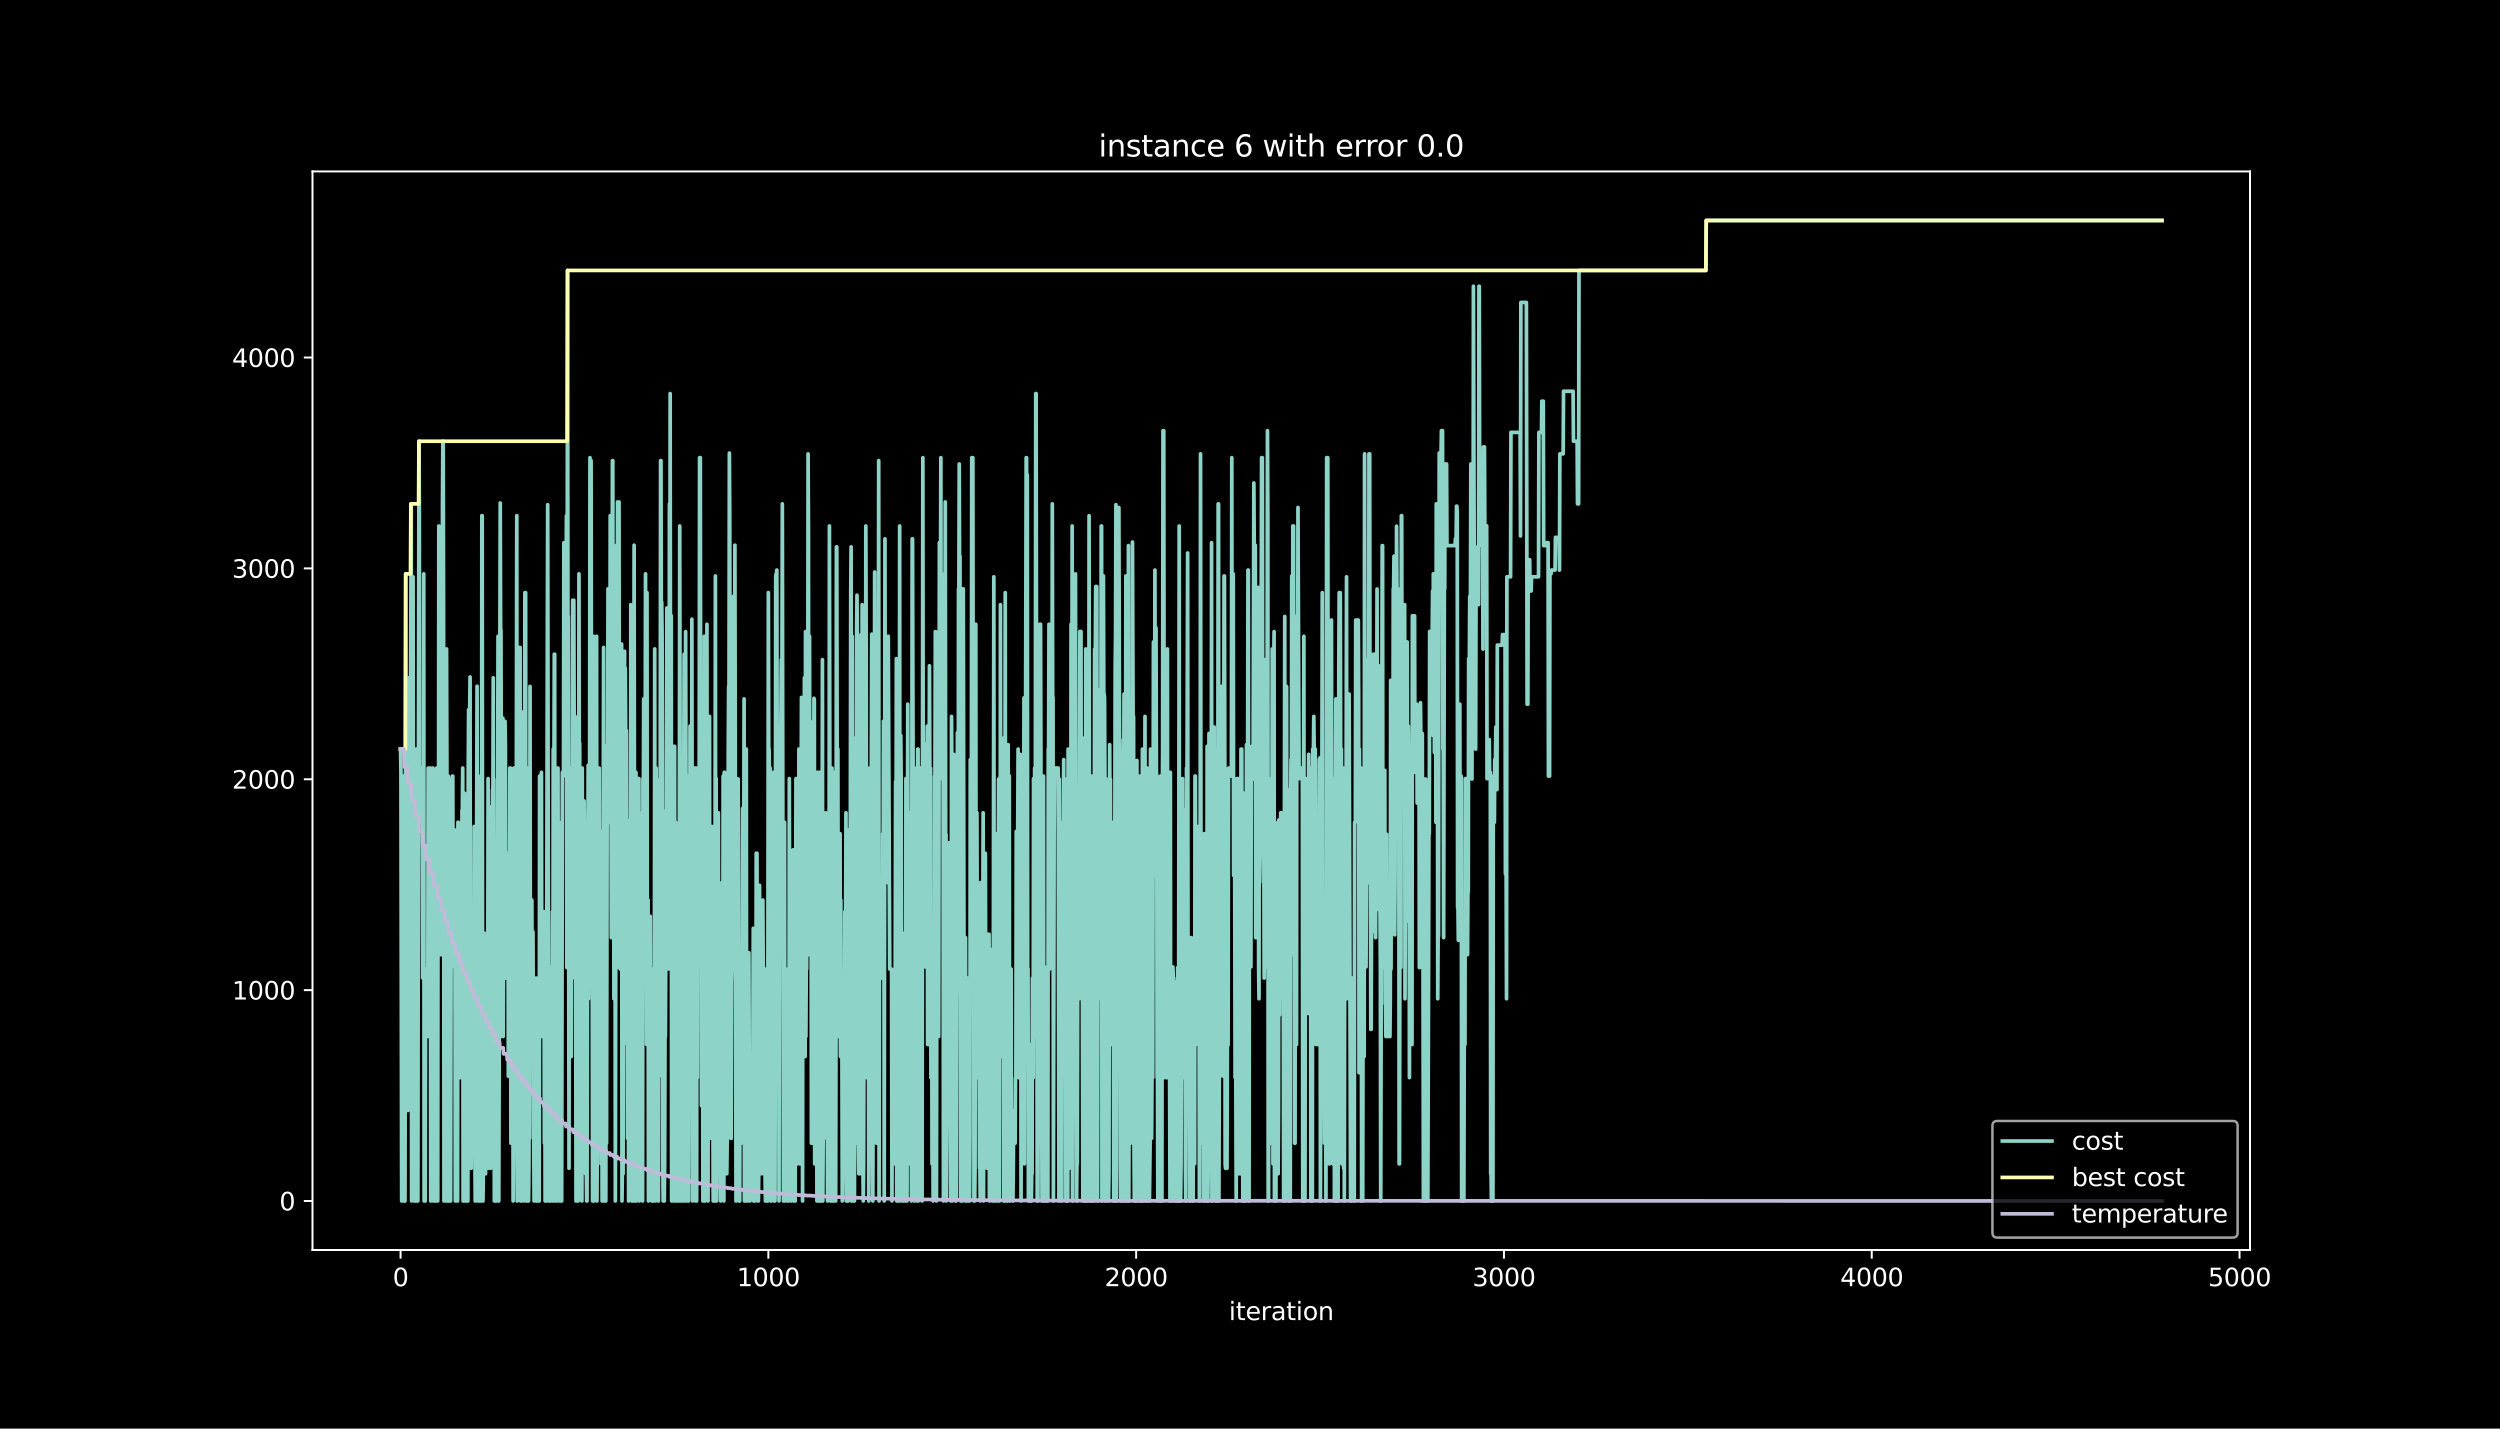 <?xml version="1.0" encoding="utf-8" standalone="no"?>
<!DOCTYPE svg PUBLIC "-//W3C//DTD SVG 1.1//EN"
  "http://www.w3.org/Graphics/SVG/1.1/DTD/svg11.dtd">
<svg height="576pt" version="1.1" viewBox="0 0 1008 576" width="1008pt" xmlns="http://www.w3.org/2000/svg" xmlns:xlink="http://www.w3.org/1999/xlink">
 <defs>
  <style type="text/css">*{stroke-linecap:butt;stroke-linejoin:round;}</style>
 </defs>
 <g id="figure_1">
  <g id="patch_1">
   <path d="M 0 576 
L 1008 576 
L 1008 0 
L 0 0 
z
"/>
  </g>
  <g id="axes_1">
   <g id="patch_2">
    <path d="M 126 504 
L 907.2 504 
L 907.2 69.12 
L 126 69.12 
z
"/>
   </g>
   <g id="matplotlib.axis_1">
    <g id="xtick_1">
     <g id="line2d_1">
      <defs>
       <path d="M 0 0 
L 0 3.5 
" id="m503e144b30" style="stroke:#ffffff;stroke-width:0.8;"/>
      </defs>
      <g>
       <use style="fill:#ffffff;stroke:#ffffff;stroke-width:0.8;" x="161.509" xlink:href="#m503e144b30" y="504"/>
      </g>
     </g>
     <g id="text_1">
      <!-- 0 -->
      <g style="fill:#ffffff;" transform="translate(158.328 518.598)scale(0.1 -0.1)">
       <defs>
        <path d="M 2034 4250 
Q 1547 4250 1301 3770 
Q 1056 3291 1056 2328 
Q 1056 1369 1301 889 
Q 1547 409 2034 409 
Q 2525 409 2770 889 
Q 3016 1369 3016 2328 
Q 3016 3291 2770 3770 
Q 2525 4250 2034 4250 
z
M 2034 4750 
Q 2819 4750 3233 4129 
Q 3647 3509 3647 2328 
Q 3647 1150 3233 529 
Q 2819 -91 2034 -91 
Q 1250 -91 836 529 
Q 422 1150 422 2328 
Q 422 3509 836 4129 
Q 1250 4750 2034 4750 
z
" id="DejaVuSans-30" transform="scale(0.016)"/>
       </defs>
       <use xlink:href="#DejaVuSans-30"/>
      </g>
     </g>
    </g>
    <g id="xtick_2">
     <g id="line2d_2">
      <g>
       <use style="fill:#ffffff;stroke:#ffffff;stroke-width:0.8;" x="309.803" xlink:href="#m503e144b30" y="504"/>
      </g>
     </g>
     <g id="text_2">
      <!-- 1000 -->
      <g style="fill:#ffffff;" transform="translate(297.078 518.598)scale(0.1 -0.1)">
       <defs>
        <path d="M 794 531 
L 1825 531 
L 1825 4091 
L 703 3866 
L 703 4441 
L 1819 4666 
L 2450 4666 
L 2450 531 
L 3481 531 
L 3481 0 
L 794 0 
L 794 531 
z
" id="DejaVuSans-31" transform="scale(0.016)"/>
       </defs>
       <use xlink:href="#DejaVuSans-31"/>
       <use x="63.623" xlink:href="#DejaVuSans-30"/>
       <use x="127.246" xlink:href="#DejaVuSans-30"/>
       <use x="190.869" xlink:href="#DejaVuSans-30"/>
      </g>
     </g>
    </g>
    <g id="xtick_3">
     <g id="line2d_3">
      <g>
       <use style="fill:#ffffff;stroke:#ffffff;stroke-width:0.8;" x="458.098" xlink:href="#m503e144b30" y="504"/>
      </g>
     </g>
     <g id="text_3">
      <!-- 2000 -->
      <g style="fill:#ffffff;" transform="translate(445.373 518.598)scale(0.1 -0.1)">
       <defs>
        <path d="M 1228 531 
L 3431 531 
L 3431 0 
L 469 0 
L 469 531 
Q 828 903 1448 1529 
Q 2069 2156 2228 2338 
Q 2531 2678 2651 2914 
Q 2772 3150 2772 3378 
Q 2772 3750 2511 3984 
Q 2250 4219 1831 4219 
Q 1534 4219 1204 4116 
Q 875 4013 500 3803 
L 500 4441 
Q 881 4594 1212 4672 
Q 1544 4750 1819 4750 
Q 2544 4750 2975 4387 
Q 3406 4025 3406 3419 
Q 3406 3131 3298 2873 
Q 3191 2616 2906 2266 
Q 2828 2175 2409 1742 
Q 1991 1309 1228 531 
z
" id="DejaVuSans-32" transform="scale(0.016)"/>
       </defs>
       <use xlink:href="#DejaVuSans-32"/>
       <use x="63.623" xlink:href="#DejaVuSans-30"/>
       <use x="127.246" xlink:href="#DejaVuSans-30"/>
       <use x="190.869" xlink:href="#DejaVuSans-30"/>
      </g>
     </g>
    </g>
    <g id="xtick_4">
     <g id="line2d_4">
      <g>
       <use style="fill:#ffffff;stroke:#ffffff;stroke-width:0.8;" x="606.392" xlink:href="#m503e144b30" y="504"/>
      </g>
     </g>
     <g id="text_4">
      <!-- 3000 -->
      <g style="fill:#ffffff;" transform="translate(593.667 518.598)scale(0.1 -0.1)">
       <defs>
        <path d="M 2597 2516 
Q 3050 2419 3304 2112 
Q 3559 1806 3559 1356 
Q 3559 666 3084 287 
Q 2609 -91 1734 -91 
Q 1441 -91 1130 -33 
Q 819 25 488 141 
L 488 750 
Q 750 597 1062 519 
Q 1375 441 1716 441 
Q 2309 441 2620 675 
Q 2931 909 2931 1356 
Q 2931 1769 2642 2001 
Q 2353 2234 1838 2234 
L 1294 2234 
L 1294 2753 
L 1863 2753 
Q 2328 2753 2575 2939 
Q 2822 3125 2822 3475 
Q 2822 3834 2567 4026 
Q 2313 4219 1838 4219 
Q 1578 4219 1281 4162 
Q 984 4106 628 3988 
L 628 4550 
Q 988 4650 1302 4700 
Q 1616 4750 1894 4750 
Q 2613 4750 3031 4423 
Q 3450 4097 3450 3541 
Q 3450 3153 3228 2886 
Q 3006 2619 2597 2516 
z
" id="DejaVuSans-33" transform="scale(0.016)"/>
       </defs>
       <use xlink:href="#DejaVuSans-33"/>
       <use x="63.623" xlink:href="#DejaVuSans-30"/>
       <use x="127.246" xlink:href="#DejaVuSans-30"/>
       <use x="190.869" xlink:href="#DejaVuSans-30"/>
      </g>
     </g>
    </g>
    <g id="xtick_5">
     <g id="line2d_5">
      <g>
       <use style="fill:#ffffff;stroke:#ffffff;stroke-width:0.8;" x="754.687" xlink:href="#m503e144b30" y="504"/>
      </g>
     </g>
     <g id="text_5">
      <!-- 4000 -->
      <g style="fill:#ffffff;" transform="translate(741.962 518.598)scale(0.1 -0.1)">
       <defs>
        <path d="M 2419 4116 
L 825 1625 
L 2419 1625 
L 2419 4116 
z
M 2253 4666 
L 3047 4666 
L 3047 1625 
L 3713 1625 
L 3713 1100 
L 3047 1100 
L 3047 0 
L 2419 0 
L 2419 1100 
L 313 1100 
L 313 1709 
L 2253 4666 
z
" id="DejaVuSans-34" transform="scale(0.016)"/>
       </defs>
       <use xlink:href="#DejaVuSans-34"/>
       <use x="63.623" xlink:href="#DejaVuSans-30"/>
       <use x="127.246" xlink:href="#DejaVuSans-30"/>
       <use x="190.869" xlink:href="#DejaVuSans-30"/>
      </g>
     </g>
    </g>
    <g id="xtick_6">
     <g id="line2d_6">
      <g>
       <use style="fill:#ffffff;stroke:#ffffff;stroke-width:0.8;" x="902.981" xlink:href="#m503e144b30" y="504"/>
      </g>
     </g>
     <g id="text_6">
      <!-- 5000 -->
      <g style="fill:#ffffff;" transform="translate(890.256 518.598)scale(0.1 -0.1)">
       <defs>
        <path d="M 691 4666 
L 3169 4666 
L 3169 4134 
L 1269 4134 
L 1269 2991 
Q 1406 3038 1543 3061 
Q 1681 3084 1819 3084 
Q 2600 3084 3056 2656 
Q 3513 2228 3513 1497 
Q 3513 744 3044 326 
Q 2575 -91 1722 -91 
Q 1428 -91 1123 -41 
Q 819 9 494 109 
L 494 744 
Q 775 591 1075 516 
Q 1375 441 1709 441 
Q 2250 441 2565 725 
Q 2881 1009 2881 1497 
Q 2881 1984 2565 2268 
Q 2250 2553 1709 2553 
Q 1456 2553 1204 2497 
Q 953 2441 691 2322 
L 691 4666 
z
" id="DejaVuSans-35" transform="scale(0.016)"/>
       </defs>
       <use xlink:href="#DejaVuSans-35"/>
       <use x="63.623" xlink:href="#DejaVuSans-30"/>
       <use x="127.246" xlink:href="#DejaVuSans-30"/>
       <use x="190.869" xlink:href="#DejaVuSans-30"/>
      </g>
     </g>
    </g>
    <g id="text_7">
     <!-- iteration -->
     <g style="fill:#ffffff;" transform="translate(495.477 532.277)scale(0.1 -0.1)">
      <defs>
       <path d="M 603 3500 
L 1178 3500 
L 1178 0 
L 603 0 
L 603 3500 
z
M 603 4863 
L 1178 4863 
L 1178 4134 
L 603 4134 
L 603 4863 
z
" id="DejaVuSans-69" transform="scale(0.016)"/>
       <path d="M 1172 4494 
L 1172 3500 
L 2356 3500 
L 2356 3053 
L 1172 3053 
L 1172 1153 
Q 1172 725 1289 603 
Q 1406 481 1766 481 
L 2356 481 
L 2356 0 
L 1766 0 
Q 1100 0 847 248 
Q 594 497 594 1153 
L 594 3053 
L 172 3053 
L 172 3500 
L 594 3500 
L 594 4494 
L 1172 4494 
z
" id="DejaVuSans-74" transform="scale(0.016)"/>
       <path d="M 3597 1894 
L 3597 1613 
L 953 1613 
Q 991 1019 1311 708 
Q 1631 397 2203 397 
Q 2534 397 2845 478 
Q 3156 559 3463 722 
L 3463 178 
Q 3153 47 2828 -22 
Q 2503 -91 2169 -91 
Q 1331 -91 842 396 
Q 353 884 353 1716 
Q 353 2575 817 3079 
Q 1281 3584 2069 3584 
Q 2775 3584 3186 3129 
Q 3597 2675 3597 1894 
z
M 3022 2063 
Q 3016 2534 2758 2815 
Q 2500 3097 2075 3097 
Q 1594 3097 1305 2825 
Q 1016 2553 972 2059 
L 3022 2063 
z
" id="DejaVuSans-65" transform="scale(0.016)"/>
       <path d="M 2631 2963 
Q 2534 3019 2420 3045 
Q 2306 3072 2169 3072 
Q 1681 3072 1420 2755 
Q 1159 2438 1159 1844 
L 1159 0 
L 581 0 
L 581 3500 
L 1159 3500 
L 1159 2956 
Q 1341 3275 1631 3429 
Q 1922 3584 2338 3584 
Q 2397 3584 2469 3576 
Q 2541 3569 2628 3553 
L 2631 2963 
z
" id="DejaVuSans-72" transform="scale(0.016)"/>
       <path d="M 2194 1759 
Q 1497 1759 1228 1600 
Q 959 1441 959 1056 
Q 959 750 1161 570 
Q 1363 391 1709 391 
Q 2188 391 2477 730 
Q 2766 1069 2766 1631 
L 2766 1759 
L 2194 1759 
z
M 3341 1997 
L 3341 0 
L 2766 0 
L 2766 531 
Q 2569 213 2275 61 
Q 1981 -91 1556 -91 
Q 1019 -91 701 211 
Q 384 513 384 1019 
Q 384 1609 779 1909 
Q 1175 2209 1959 2209 
L 2766 2209 
L 2766 2266 
Q 2766 2663 2505 2880 
Q 2244 3097 1772 3097 
Q 1472 3097 1187 3025 
Q 903 2953 641 2809 
L 641 3341 
Q 956 3463 1253 3523 
Q 1550 3584 1831 3584 
Q 2591 3584 2966 3190 
Q 3341 2797 3341 1997 
z
" id="DejaVuSans-61" transform="scale(0.016)"/>
       <path d="M 1959 3097 
Q 1497 3097 1228 2736 
Q 959 2375 959 1747 
Q 959 1119 1226 758 
Q 1494 397 1959 397 
Q 2419 397 2687 759 
Q 2956 1122 2956 1747 
Q 2956 2369 2687 2733 
Q 2419 3097 1959 3097 
z
M 1959 3584 
Q 2709 3584 3137 3096 
Q 3566 2609 3566 1747 
Q 3566 888 3137 398 
Q 2709 -91 1959 -91 
Q 1206 -91 779 398 
Q 353 888 353 1747 
Q 353 2609 779 3096 
Q 1206 3584 1959 3584 
z
" id="DejaVuSans-6f" transform="scale(0.016)"/>
       <path d="M 3513 2113 
L 3513 0 
L 2938 0 
L 2938 2094 
Q 2938 2591 2744 2837 
Q 2550 3084 2163 3084 
Q 1697 3084 1428 2787 
Q 1159 2491 1159 1978 
L 1159 0 
L 581 0 
L 581 3500 
L 1159 3500 
L 1159 2956 
Q 1366 3272 1645 3428 
Q 1925 3584 2291 3584 
Q 2894 3584 3203 3211 
Q 3513 2838 3513 2113 
z
" id="DejaVuSans-6e" transform="scale(0.016)"/>
      </defs>
      <use xlink:href="#DejaVuSans-69"/>
      <use x="27.783" xlink:href="#DejaVuSans-74"/>
      <use x="66.992" xlink:href="#DejaVuSans-65"/>
      <use x="128.516" xlink:href="#DejaVuSans-72"/>
      <use x="169.629" xlink:href="#DejaVuSans-61"/>
      <use x="230.908" xlink:href="#DejaVuSans-74"/>
      <use x="270.117" xlink:href="#DejaVuSans-69"/>
      <use x="297.9" xlink:href="#DejaVuSans-6f"/>
      <use x="359.082" xlink:href="#DejaVuSans-6e"/>
     </g>
    </g>
   </g>
   <g id="matplotlib.axis_2">
    <g id="ytick_1">
     <g id="line2d_7">
      <defs>
       <path d="M 0 0 
L -3.5 0 
" id="mf6713b26b3" style="stroke:#ffffff;stroke-width:0.8;"/>
      </defs>
      <g>
       <use style="fill:#ffffff;stroke:#ffffff;stroke-width:0.8;" x="126" xlink:href="#mf6713b26b3" y="484.233"/>
      </g>
     </g>
     <g id="text_8">
      <!-- 0 -->
      <g style="fill:#ffffff;" transform="translate(112.638 488.032)scale(0.1 -0.1)">
       <use xlink:href="#DejaVuSans-30"/>
      </g>
     </g>
    </g>
    <g id="ytick_2">
     <g id="line2d_8">
      <g>
       <use style="fill:#ffffff;stroke:#ffffff;stroke-width:0.8;" x="126" xlink:href="#mf6713b26b3" y="399.212"/>
      </g>
     </g>
     <g id="text_9">
      <!-- 1000 -->
      <g style="fill:#ffffff;" transform="translate(93.55 403.011)scale(0.1 -0.1)">
       <use xlink:href="#DejaVuSans-31"/>
       <use x="63.623" xlink:href="#DejaVuSans-30"/>
       <use x="127.246" xlink:href="#DejaVuSans-30"/>
       <use x="190.869" xlink:href="#DejaVuSans-30"/>
      </g>
     </g>
    </g>
    <g id="ytick_3">
     <g id="line2d_9">
      <g>
       <use style="fill:#ffffff;stroke:#ffffff;stroke-width:0.8;" x="126" xlink:href="#mf6713b26b3" y="314.192"/>
      </g>
     </g>
     <g id="text_10">
      <!-- 2000 -->
      <g style="fill:#ffffff;" transform="translate(93.55 317.991)scale(0.1 -0.1)">
       <use xlink:href="#DejaVuSans-32"/>
       <use x="63.623" xlink:href="#DejaVuSans-30"/>
       <use x="127.246" xlink:href="#DejaVuSans-30"/>
       <use x="190.869" xlink:href="#DejaVuSans-30"/>
      </g>
     </g>
    </g>
    <g id="ytick_4">
     <g id="line2d_10">
      <g>
       <use style="fill:#ffffff;stroke:#ffffff;stroke-width:0.8;" x="126" xlink:href="#mf6713b26b3" y="229.171"/>
      </g>
     </g>
     <g id="text_11">
      <!-- 3000 -->
      <g style="fill:#ffffff;" transform="translate(93.55 232.97)scale(0.1 -0.1)">
       <use xlink:href="#DejaVuSans-33"/>
       <use x="63.623" xlink:href="#DejaVuSans-30"/>
       <use x="127.246" xlink:href="#DejaVuSans-30"/>
       <use x="190.869" xlink:href="#DejaVuSans-30"/>
      </g>
     </g>
    </g>
    <g id="ytick_5">
     <g id="line2d_11">
      <g>
       <use style="fill:#ffffff;stroke:#ffffff;stroke-width:0.8;" x="126" xlink:href="#mf6713b26b3" y="144.151"/>
      </g>
     </g>
     <g id="text_12">
      <!-- 4000 -->
      <g style="fill:#ffffff;" transform="translate(93.55 147.95)scale(0.1 -0.1)">
       <use xlink:href="#DejaVuSans-34"/>
       <use x="63.623" xlink:href="#DejaVuSans-30"/>
       <use x="127.246" xlink:href="#DejaVuSans-30"/>
       <use x="190.869" xlink:href="#DejaVuSans-30"/>
      </g>
     </g>
    </g>
   </g>
   <g id="line2d_12">
    <path clip-path="url(#pc221719021)" d="M 161.509 302.034 
L 161.657 311.386 
L 161.954 484.233 
L 162.102 434.496 
L 162.251 312.916 
L 162.547 312.916 
L 162.695 484.233 
L 163.289 484.233 
L 163.437 402.698 
L 163.585 231.382 
L 163.734 312.916 
L 164.03 312.916 
L 164.178 394.366 
L 164.327 336.127 
L 164.475 447.759 
L 164.623 402.698 
L 164.772 273.297 
L 164.92 281.799 
L 165.068 281.799 
L 165.216 331.536 
L 165.365 331.536 
L 165.81 203.155 
L 165.958 484.233 
L 166.255 314.107 
L 166.403 314.107 
L 166.551 232.572 
L 166.699 389.52 
L 166.848 389.52 
L 166.996 402.698 
L 167.144 484.233 
L 167.589 484.233 
L 167.737 302.034 
L 168.034 302.034 
L 168.182 484.233 
L 168.331 311.386 
L 168.479 484.233 
L 168.924 177.904 
L 169.072 203.155 
L 169.22 331.536 
L 169.369 309.686 
L 169.962 309.686 
L 170.11 312.916 
L 170.258 312.916 
L 170.407 394.366 
L 170.555 369.115 
L 170.703 377.447 
L 170.852 231.382 
L 171 484.233 
L 171.148 417.917 
L 171.297 417.917 
L 171.445 484.233 
L 171.593 394.366 
L 171.741 390.71 
L 172.038 390.71 
L 172.186 417.917 
L 172.483 417.917 
L 172.631 309.686 
L 172.779 389.86 
L 172.928 378.042 
L 173.224 378.042 
L 173.373 309.686 
L 173.521 309.686 
L 173.669 484.233 
L 174.114 312.576 
L 174.262 433.901 
L 174.411 309.686 
L 174.559 309.686 
L 174.707 484.233 
L 174.856 425.994 
L 175.004 484.233 
L 175.152 458.982 
L 175.3 458.982 
L 175.449 369.115 
L 175.745 484.233 
L 175.894 473.265 
L 176.042 309.686 
L 176.19 389.86 
L 176.339 389.86 
L 176.487 484.233 
L 176.635 313.937 
L 176.783 384.929 
L 176.932 212.082 
L 177.08 311.386 
L 177.228 229.851 
L 177.377 229.851 
L 177.525 384.929 
L 177.821 384.929 
L 177.97 256.548 
L 178.118 256.548 
L 178.266 331.536 
L 178.415 203.155 
L 178.563 177.904 
L 178.711 177.904 
L 178.86 255.953 
L 179.008 484.233 
L 179.156 312.916 
L 179.453 312.916 
L 179.749 484.233 
L 180.046 261.649 
L 180.194 314.107 
L 180.342 314.107 
L 180.491 484.233 
L 180.639 312.916 
L 180.787 312.916 
L 180.936 484.233 
L 181.084 484.233 
L 181.232 390.115 
L 181.381 484.233 
L 181.529 331.536 
L 181.677 484.233 
L 181.974 331.621 
L 182.122 389.86 
L 182.27 313.937 
L 182.419 312.916 
L 182.567 312.916 
L 182.715 384.929 
L 182.863 334.597 
L 183.308 334.597 
L 183.457 384.929 
L 183.605 484.233 
L 183.753 394.366 
L 184.05 394.366 
L 184.346 484.233 
L 184.495 484.233 
L 184.643 331.536 
L 184.791 331.536 
L 184.94 394.366 
L 185.236 344.034 
L 185.384 344.034 
L 185.533 434.496 
L 185.681 434.496 
L 185.829 335.192 
L 185.978 384.929 
L 186.126 384.929 
L 186.274 326.69 
L 186.423 326.69 
L 186.571 309.686 
L 186.719 484.233 
L 186.867 484.233 
L 187.016 378.042 
L 187.164 378.042 
L 187.312 319.803 
L 187.461 326.69 
L 187.609 484.233 
L 187.757 484.233 
L 187.905 390.71 
L 188.054 378.042 
L 188.202 331.536 
L 188.35 484.233 
L 188.499 433.901 
L 188.647 484.233 
L 188.795 311.386 
L 188.944 286.135 
L 189.388 286.135 
L 189.537 272.957 
L 189.685 471.055 
L 189.982 471.055 
L 190.278 376.682 
L 190.426 421.147 
L 190.575 421.147 
L 190.723 369.455 
L 190.871 369.455 
L 191.02 407.289 
L 191.168 333.236 
L 191.316 333.236 
L 191.465 460.937 
L 191.613 484.233 
L 191.761 421.147 
L 191.909 484.233 
L 192.206 327.03 
L 192.354 276.698 
L 192.503 370.815 
L 192.651 389.86 
L 192.799 389.86 
L 192.948 484.233 
L 193.096 378.042 
L 193.392 378.042 
L 193.541 484.233 
L 193.689 312.916 
L 193.837 331.536 
L 193.986 484.233 
L 194.134 390.115 
L 194.282 207.916 
L 194.43 207.916 
L 194.579 434.496 
L 194.727 484.233 
L 194.875 473.265 
L 195.172 473.265 
L 195.32 376.257 
L 195.469 473.265 
L 195.765 473.265 
L 195.913 389.86 
L 196.062 460.937 
L 196.21 460.937 
L 196.358 390.71 
L 196.507 434.496 
L 196.655 409.245 
L 196.803 313.937 
L 196.951 471.055 
L 197.248 325.244 
L 197.396 325.244 
L 197.545 419.362 
L 197.693 419.362 
L 197.841 471.055 
L 197.99 371.751 
L 198.138 371.751 
L 198.286 384.929 
L 198.434 371.751 
L 198.583 318.358 
L 198.731 331.536 
L 198.879 273.297 
L 199.028 425.994 
L 199.176 412.815 
L 199.324 484.233 
L 199.472 471.055 
L 199.621 471.055 
L 199.769 484.233 
L 199.917 394.366 
L 200.066 484.233 
L 200.511 314.107 
L 200.659 314.107 
L 200.807 256.548 
L 200.955 484.233 
L 201.104 484.233 
L 201.252 433.901 
L 201.4 261.054 
L 201.549 261.054 
L 201.697 202.815 
L 201.845 253.147 
L 201.993 254.677 
L 202.142 323.799 
L 202.29 323.799 
L 202.438 417.917 
L 202.587 417.917 
L 202.735 289.536 
L 202.883 417.917 
L 203.18 331.621 
L 203.328 331.621 
L 203.476 290.811 
L 203.625 290.811 
L 203.773 300.248 
L 203.921 394.366 
L 204.514 394.366 
L 204.663 344.034 
L 204.811 344.034 
L 204.959 433.901 
L 205.108 382.208 
L 205.256 433.901 
L 205.553 309.686 
L 205.849 309.686 
L 205.997 460.937 
L 206.146 390.71 
L 206.294 390.71 
L 206.442 421.147 
L 206.591 370.815 
L 206.739 370.815 
L 206.887 484.233 
L 207.035 458.982 
L 207.184 309.686 
L 207.332 309.686 
L 207.48 432.54 
L 207.777 432.54 
L 208.074 382.803 
L 208.37 207.916 
L 208.518 484.233 
L 208.667 389.86 
L 208.815 469.269 
L 208.963 460.937 
L 209.112 473.265 
L 209.408 261.054 
L 209.705 261.054 
L 209.853 484.233 
L 210.001 433.901 
L 210.15 339.783 
L 210.298 484.233 
L 210.446 394.366 
L 210.595 381.188 
L 210.743 381.188 
L 210.891 287.07 
L 211.039 287.07 
L 211.336 484.233 
L 211.633 238.949 
L 211.781 302.034 
L 211.929 238.949 
L 212.077 469.269 
L 212.226 469.269 
L 212.374 484.233 
L 212.671 484.233 
L 212.819 309.686 
L 213.116 484.233 
L 213.264 471.055 
L 213.412 390.71 
L 213.56 458.982 
L 213.709 276.783 
L 213.857 407.289 
L 214.005 394.366 
L 214.154 394.366 
L 214.302 421.147 
L 214.45 362.908 
L 214.598 425.994 
L 214.747 425.994 
L 214.895 375.662 
L 215.192 460.937 
L 215.34 484.233 
L 215.488 460.937 
L 215.637 484.233 
L 215.785 473.265 
L 215.933 473.265 
L 216.081 394.366 
L 216.23 394.366 
L 216.378 484.233 
L 216.526 484.233 
L 216.675 434.496 
L 216.823 434.496 
L 216.971 484.233 
L 217.119 394.366 
L 217.268 394.366 
L 217.416 484.233 
L 217.564 312.916 
L 217.713 312.916 
L 217.861 331.536 
L 218.009 312.916 
L 218.158 312.916 
L 218.306 311.386 
L 218.454 417.917 
L 218.602 417.917 
L 218.751 392.666 
L 218.899 392.666 
L 219.047 367.585 
L 219.344 367.585 
L 219.492 460.937 
L 219.64 378.042 
L 219.789 484.233 
L 220.234 484.233 
L 220.679 261.734 
L 220.827 203.495 
L 221.272 484.233 
L 221.42 394.366 
L 221.568 484.233 
L 221.717 390.115 
L 221.865 390.115 
L 222.013 484.233 
L 222.161 389.86 
L 222.31 389.86 
L 222.458 460.937 
L 222.606 433.901 
L 222.755 367.585 
L 222.903 484.233 
L 223.051 302.034 
L 223.2 314.107 
L 223.348 314.107 
L 223.496 263.774 
L 223.644 263.774 
L 223.793 484.233 
L 223.941 484.233 
L 224.089 469.269 
L 224.386 469.269 
L 224.534 390.71 
L 224.683 484.233 
L 224.831 309.686 
L 224.979 309.686 
L 225.127 390.71 
L 225.424 390.71 
L 225.572 384.929 
L 225.721 484.233 
L 226.017 367.585 
L 226.165 484.233 
L 226.314 331.536 
L 226.462 484.233 
L 226.759 311.386 
L 226.907 311.386 
L 227.055 312.916 
L 227.204 312.916 
L 227.352 218.799 
L 227.5 295.742 
L 227.797 295.742 
L 227.945 237.418 
L 228.242 237.418 
L 228.39 207.916 
L 228.538 390.115 
L 228.835 109.037 
L 228.983 248.556 
L 229.131 248.556 
L 229.428 471.055 
L 229.576 313.937 
L 229.873 313.937 
L 230.021 309.686 
L 230.169 309.686 
L 230.318 425.994 
L 230.466 336.127 
L 230.614 394.366 
L 230.911 242.009 
L 231.059 242.009 
L 231.207 336.127 
L 231.356 242.009 
L 231.801 394.366 
L 231.949 394.366 
L 232.097 371.751 
L 232.246 484.233 
L 232.394 484.233 
L 232.542 471.055 
L 232.69 471.055 
L 232.839 420.722 
L 232.987 288.856 
L 233.135 484.233 
L 233.284 402.698 
L 233.432 231.382 
L 233.58 312.916 
L 233.728 299.738 
L 234.025 460.937 
L 234.173 309.686 
L 234.618 484.233 
L 234.767 309.686 
L 234.915 421.147 
L 235.063 394.366 
L 235.211 344.034 
L 235.36 381.188 
L 235.508 322.949 
L 235.656 336.127 
L 235.953 336.127 
L 236.101 473.265 
L 236.249 473.265 
L 236.398 469.269 
L 236.546 484.233 
L 236.694 484.233 
L 236.843 402.698 
L 236.991 402.698 
L 237.139 308.58 
L 237.288 402.698 
L 237.436 377.447 
L 237.584 312.916 
L 237.732 312.916 
L 237.881 184.535 
L 238.029 355.852 
L 238.177 185.726 
L 238.326 185.726 
L 238.474 289.536 
L 238.622 292.766 
L 238.77 355.852 
L 238.919 484.233 
L 239.067 484.233 
L 239.364 256.548 
L 239.512 484.233 
L 239.66 473.265 
L 239.957 355.852 
L 240.105 355.852 
L 240.253 390.71 
L 240.402 384.929 
L 240.55 256.548 
L 240.698 484.233 
L 240.847 458.982 
L 240.995 407.289 
L 241.143 313.171 
L 241.291 309.686 
L 241.588 309.686 
L 241.736 384.929 
L 241.885 335.192 
L 242.033 335.192 
L 242.33 469.269 
L 242.478 355.852 
L 242.626 355.852 
L 242.774 484.233 
L 242.923 389.86 
L 243.071 417.917 
L 243.368 261.054 
L 243.516 484.233 
L 243.664 311.386 
L 243.812 484.233 
L 243.961 312.916 
L 244.109 484.233 
L 244.257 484.233 
L 244.406 389.86 
L 244.554 460.937 
L 244.851 300.248 
L 244.999 300.248 
L 245.147 237.418 
L 245.295 237.418 
L 245.592 331.536 
L 245.74 302.034 
L 245.889 302.034 
L 246.037 207.916 
L 246.185 290.811 
L 246.333 283.924 
L 246.482 378.042 
L 246.63 314.107 
L 246.778 314.107 
L 246.927 185.726 
L 247.075 185.726 
L 247.223 314.107 
L 247.372 232.572 
L 247.52 402.698 
L 247.668 313.937 
L 247.816 313.937 
L 247.965 331.536 
L 248.113 484.233 
L 248.261 390.115 
L 248.41 390.115 
L 248.558 219.819 
L 248.706 390.115 
L 249.003 202.39 
L 249.151 296.507 
L 249.299 229.851 
L 249.448 296.507 
L 249.596 202.39 
L 249.744 389.52 
L 249.893 336.382 
L 250.041 390.71 
L 250.189 312.916 
L 250.337 312.916 
L 250.486 311.386 
L 250.634 259.694 
L 250.782 484.233 
L 250.931 473.265 
L 251.079 422.933 
L 251.227 473.265 
L 251.375 384.164 
L 251.524 420.722 
L 251.672 420.722 
L 251.82 262.584 
L 251.969 327.71 
L 252.117 269.471 
L 252.265 294.552 
L 252.414 350.41 
L 252.562 294.552 
L 252.71 352.791 
L 252.858 352.791 
L 253.007 458.982 
L 253.155 458.982 
L 253.303 395.896 
L 253.452 484.233 
L 253.6 355.852 
L 253.896 355.852 
L 254.045 330.601 
L 254.193 458.982 
L 254.341 243.795 
L 254.49 378.042 
L 254.638 394.366 
L 254.786 484.233 
L 254.935 378.042 
L 255.083 484.233 
L 255.231 484.233 
L 255.676 219.819 
L 255.973 484.233 
L 256.121 484.233 
L 256.269 311.386 
L 256.417 311.386 
L 256.566 484.233 
L 256.714 445.803 
L 256.862 458.982 
L 257.011 407.289 
L 257.159 313.937 
L 257.604 313.937 
L 257.752 484.233 
L 257.9 338.423 
L 258.494 338.423 
L 258.642 378.042 
L 258.79 378.042 
L 258.939 327.71 
L 259.087 484.233 
L 259.235 313.937 
L 259.383 331.536 
L 259.532 281.799 
L 259.68 331.536 
L 259.828 331.536 
L 259.977 281.799 
L 260.125 312.916 
L 260.273 231.382 
L 260.718 421.147 
L 260.866 238.949 
L 261.015 421.147 
L 261.163 421.147 
L 261.311 362.908 
L 261.46 484.233 
L 261.756 369.455 
L 262.201 369.455 
L 262.349 421.147 
L 262.646 421.147 
L 262.794 484.233 
L 262.942 390.71 
L 263.091 471.055 
L 263.239 484.233 
L 263.387 484.233 
L 263.536 460.937 
L 263.684 460.937 
L 263.832 434.496 
L 263.981 261.649 
L 264.129 484.233 
L 264.277 309.686 
L 264.574 309.686 
L 264.722 434.496 
L 264.87 376.257 
L 265.019 374.301 
L 265.167 374.301 
L 265.315 484.233 
L 265.463 484.233 
L 265.612 390.71 
L 265.76 433.901 
L 265.908 327.71 
L 266.057 314.107 
L 266.205 314.107 
L 266.353 185.726 
L 266.502 185.726 
L 266.65 255.868 
L 266.798 242.689 
L 266.946 255.868 
L 267.095 309.686 
L 267.243 469.269 
L 267.391 484.233 
L 267.54 484.233 
L 267.688 432.54 
L 267.836 484.233 
L 267.984 469.269 
L 268.133 417.917 
L 268.281 417.917 
L 268.429 384.929 
L 268.578 326.69 
L 268.726 326.69 
L 268.874 245.155 
L 269.023 333.491 
L 269.171 333.491 
L 269.319 319.208 
L 269.467 390.71 
L 269.616 355.852 
L 269.764 355.852 
L 269.912 203.155 
L 270.061 331.536 
L 270.209 158.689 
L 270.357 311.386 
L 270.505 311.386 
L 270.654 248.301 
L 270.802 484.233 
L 270.95 384.929 
L 271.099 484.233 
L 271.247 471.055 
L 271.395 421.318 
L 271.544 471.055 
L 271.692 300.928 
L 271.988 300.928 
L 272.137 484.233 
L 272.285 484.233 
L 272.433 331.536 
L 272.582 484.233 
L 272.73 425.994 
L 272.878 484.233 
L 273.175 460.087 
L 273.323 469.269 
L 273.471 417.917 
L 273.62 484.233 
L 273.768 484.233 
L 274.065 212.082 
L 274.509 484.233 
L 274.658 312.916 
L 274.806 432.54 
L 274.954 432.54 
L 275.103 309.686 
L 275.251 484.233 
L 275.399 314.107 
L 275.696 314.107 
L 275.844 263.774 
L 275.992 484.233 
L 276.141 425.994 
L 276.289 425.994 
L 276.437 254.677 
L 276.586 312.916 
L 276.734 312.916 
L 276.882 484.233 
L 277.327 312.916 
L 277.475 312.916 
L 277.624 484.233 
L 277.772 421.147 
L 278.068 421.147 
L 278.217 292.766 
L 278.365 292.766 
L 278.513 378.042 
L 278.81 378.042 
L 278.958 249.661 
L 279.255 484.233 
L 279.403 433.901 
L 279.551 433.901 
L 279.7 309.686 
L 280.293 309.686 
L 280.441 484.233 
L 280.589 432.54 
L 280.738 484.233 
L 280.886 484.233 
L 281.034 309.686 
L 281.183 434.496 
L 281.331 340.378 
L 281.479 390.115 
L 281.628 376.937 
L 281.776 312.916 
L 281.924 312.916 
L 282.072 184.535 
L 282.369 184.535 
L 282.517 312.916 
L 282.666 287.665 
L 282.814 445.803 
L 282.962 364.269 
L 283.259 364.269 
L 283.407 484.233 
L 283.555 421.147 
L 283.704 309.686 
L 283.852 384.929 
L 284 256.548 
L 284.149 484.233 
L 284.297 484.233 
L 284.445 458.982 
L 284.593 306.285 
L 284.742 313.937 
L 284.89 433.901 
L 285.038 251.702 
L 285.187 433.901 
L 285.335 433.901 
L 285.483 484.233 
L 285.631 312.916 
L 285.78 314.107 
L 285.928 314.107 
L 286.076 288.856 
L 286.225 458.982 
L 286.373 458.982 
L 286.521 445.803 
L 286.67 376.682 
L 286.818 384.929 
L 286.966 333.236 
L 287.114 333.236 
L 287.559 484.233 
L 287.708 389.86 
L 287.856 389.86 
L 288.004 484.233 
L 288.152 484.233 
L 288.449 232.232 
L 288.597 484.233 
L 288.746 313.937 
L 288.894 484.233 
L 289.191 352.961 
L 289.487 352.961 
L 289.635 327.71 
L 289.784 469.269 
L 290.377 469.269 
L 290.525 484.233 
L 290.822 374.301 
L 290.97 402.698 
L 291.118 355.852 
L 291.267 469.269 
L 291.415 469.269 
L 291.563 312.916 
L 291.712 460.937 
L 291.86 484.233 
L 292.008 311.386 
L 292.156 311.386 
L 292.305 312.916 
L 292.898 312.916 
L 293.046 473.265 
L 293.195 460.087 
L 293.639 302.034 
L 293.788 276.783 
L 293.936 276.783 
L 294.084 182.665 
L 294.233 207.916 
L 294.381 302.034 
L 294.529 276.783 
L 294.677 458.982 
L 294.826 458.982 
L 294.974 395.896 
L 295.122 390.71 
L 295.271 390.115 
L 295.419 339.783 
L 295.567 240.479 
L 295.864 240.479 
L 296.012 290.811 
L 296.16 379.147 
L 296.309 219.819 
L 296.754 484.233 
L 297.05 313.937 
L 297.198 460.937 
L 297.495 460.937 
L 297.643 314.107 
L 297.94 484.233 
L 298.088 421.147 
L 298.237 484.233 
L 298.385 421.147 
L 298.533 460.937 
L 298.83 460.937 
L 298.978 434.496 
L 299.126 434.496 
L 299.423 325.925 
L 299.719 421.318 
L 300.016 281.799 
L 300.164 484.233 
L 300.313 458.982 
L 300.461 390.71 
L 300.609 484.233 
L 300.758 331.536 
L 300.906 302.034 
L 301.054 469.269 
L 301.202 469.269 
L 301.351 484.233 
L 301.499 484.233 
L 301.647 434.496 
L 301.796 434.496 
L 301.944 384.164 
L 302.092 433.901 
L 302.24 433.901 
L 302.389 484.233 
L 302.685 448.014 
L 302.834 473.265 
L 302.982 473.265 
L 303.13 469.269 
L 303.427 469.269 
L 303.723 374.301 
L 303.872 484.233 
L 304.02 384.929 
L 304.168 484.233 
L 304.465 484.233 
L 304.613 433.901 
L 304.761 433.901 
L 304.91 344.034 
L 305.206 344.034 
L 305.355 394.366 
L 305.503 394.366 
L 305.651 484.233 
L 305.8 484.233 
L 305.948 471.055 
L 306.244 356.957 
L 306.393 408.649 
L 306.541 408.649 
L 306.689 433.901 
L 306.838 384.164 
L 306.986 384.164 
L 307.134 473.265 
L 307.282 415.026 
L 307.431 401.848 
L 307.579 362.908 
L 307.727 390.71 
L 308.172 390.71 
L 308.321 473.265 
L 308.469 473.265 
L 308.617 484.233 
L 308.765 390.71 
L 308.914 390.71 
L 309.062 417.917 
L 309.21 484.233 
L 309.507 484.233 
L 309.803 238.949 
L 309.952 302.034 
L 310.1 302.034 
L 310.248 313.937 
L 310.397 355.852 
L 310.545 309.686 
L 310.693 484.233 
L 310.842 484.233 
L 310.99 460.937 
L 311.138 366.819 
L 311.286 390.115 
L 311.435 364.864 
L 311.583 458.982 
L 311.731 448.014 
L 311.88 311.386 
L 312.028 484.233 
L 312.176 384.929 
L 312.324 384.929 
L 312.473 484.233 
L 312.621 402.698 
L 312.769 232.572 
L 312.918 231.382 
L 313.066 231.382 
L 313.214 229.851 
L 313.363 313.937 
L 313.956 313.937 
L 314.104 484.233 
L 314.252 355.852 
L 314.401 355.852 
L 314.549 292.766 
L 314.845 292.766 
L 314.994 265.985 
L 315.29 265.985 
L 315.439 203.155 
L 315.735 394.366 
L 315.884 484.233 
L 316.032 331.536 
L 316.328 331.536 
L 316.477 484.233 
L 316.625 484.233 
L 316.773 460.937 
L 316.922 390.71 
L 317.07 469.269 
L 317.515 469.269 
L 317.663 484.233 
L 317.811 390.71 
L 317.96 390.71 
L 318.108 484.233 
L 318.256 313.937 
L 318.405 421.147 
L 318.553 421.147 
L 318.701 473.265 
L 318.849 390.71 
L 318.998 417.917 
L 319.146 484.233 
L 319.443 421.318 
L 319.591 421.318 
L 319.739 342.674 
L 320.036 342.674 
L 320.184 484.233 
L 320.332 384.929 
L 320.481 384.929 
L 320.629 484.233 
L 320.926 313.937 
L 321.074 313.937 
L 321.222 469.269 
L 321.519 469.269 
L 321.667 433.901 
L 321.815 367.585 
L 321.964 390.71 
L 322.112 302.034 
L 322.26 302.034 
L 322.557 469.269 
L 322.853 331.536 
L 323.002 331.536 
L 323.15 281.204 
L 323.298 331.536 
L 323.447 309.686 
L 323.595 484.233 
L 323.743 312.916 
L 323.891 309.686 
L 324.04 309.686 
L 324.188 425.994 
L 324.336 273.297 
L 324.633 425.994 
L 324.781 254.677 
L 324.93 417.917 
L 325.078 390.71 
L 325.226 390.71 
L 325.374 312.916 
L 325.523 311.386 
L 325.671 311.386 
L 325.819 183.005 
L 325.968 212.082 
L 326.116 384.929 
L 326.264 256.548 
L 326.412 256.548 
L 326.561 384.929 
L 326.709 290.811 
L 326.857 327.03 
L 327.006 295.742 
L 327.154 460.937 
L 327.302 379.402 
L 327.451 460.937 
L 327.747 460.937 
L 328.192 281.544 
L 328.34 282.139 
L 328.489 469.269 
L 328.785 469.269 
L 328.933 394.366 
L 329.082 394.366 
L 329.23 381.188 
L 329.378 484.233 
L 329.527 311.386 
L 329.675 389.86 
L 329.972 389.86 
L 330.12 484.233 
L 330.268 484.233 
L 330.416 311.386 
L 330.565 484.233 
L 330.713 484.233 
L 330.861 473.265 
L 331.01 473.265 
L 331.158 421.147 
L 331.306 484.233 
L 331.603 265.985 
L 331.751 484.233 
L 331.899 458.982 
L 332.048 392.666 
L 332.196 458.982 
L 332.344 409.245 
L 332.789 409.245 
L 332.937 327.71 
L 333.086 351.006 
L 333.234 400.743 
L 333.382 387.564 
L 333.679 484.233 
L 333.975 417.917 
L 334.124 384.929 
L 334.272 384.929 
L 334.42 212.082 
L 334.865 484.233 
L 335.014 484.233 
L 335.162 312.916 
L 335.31 484.233 
L 335.458 309.686 
L 335.755 484.233 
L 336.052 484.233 
L 336.2 460.937 
L 336.348 311.386 
L 336.496 417.917 
L 336.645 417.917 
L 336.793 312.916 
L 336.941 484.233 
L 337.09 402.698 
L 337.238 220.499 
L 337.386 220.499 
L 337.535 302.034 
L 337.831 302.034 
L 337.979 417.917 
L 338.128 394.366 
L 338.276 394.366 
L 338.424 336.127 
L 338.721 336.127 
L 338.869 425.994 
L 339.017 362.908 
L 339.166 421.147 
L 339.462 421.147 
L 339.611 484.233 
L 339.907 460.087 
L 340.056 471.055 
L 340.204 469.269 
L 340.352 469.269 
L 340.5 433.901 
L 340.649 367.585 
L 340.797 417.917 
L 341.094 327.71 
L 341.242 484.233 
L 341.983 484.233 
L 342.28 334.597 
L 342.428 370.815 
L 342.577 370.815 
L 342.873 326.435 
L 343.021 238.949 
L 343.17 220.499 
L 343.318 484.233 
L 343.615 256.548 
L 343.911 484.233 
L 344.208 484.233 
L 344.356 425.994 
L 344.504 484.233 
L 344.801 297.613 
L 344.949 460.937 
L 345.098 460.937 
L 345.246 402.698 
L 345.394 253.147 
L 345.542 239.969 
L 345.691 261.649 
L 345.839 390.71 
L 345.987 390.71 
L 346.136 460.937 
L 346.284 473.265 
L 346.432 415.026 
L 346.58 415.026 
L 346.729 473.265 
L 346.877 314.107 
L 347.025 314.107 
L 347.174 255.868 
L 347.322 417.917 
L 347.47 359.678 
L 347.619 243.795 
L 347.767 302.034 
L 347.915 469.269 
L 348.063 484.233 
L 348.212 471.055 
L 348.36 407.969 
L 348.508 421.147 
L 348.657 339.613 
L 348.805 389.86 
L 348.953 384.929 
L 349.101 212.082 
L 349.25 261.649 
L 349.398 434.496 
L 349.695 434.496 
L 349.843 390.71 
L 349.991 390.71 
L 350.14 378.042 
L 350.288 484.233 
L 350.436 460.937 
L 350.584 309.686 
L 350.733 421.147 
L 350.881 371.41 
L 351.029 371.41 
L 351.178 313.937 
L 351.326 313.937 
L 351.474 255.698 
L 351.919 484.233 
L 352.216 376.257 
L 352.364 363.078 
L 352.512 363.078 
L 352.661 230.616 
L 352.809 306.625 
L 352.957 319.803 
L 353.105 402.698 
L 353.254 402.698 
L 353.402 460.937 
L 353.55 402.698 
L 353.699 255.868 
L 353.847 255.868 
L 353.995 263.774 
L 354.143 305.52 
L 354.292 185.726 
L 354.44 484.233 
L 354.588 390.71 
L 354.737 390.71 
L 354.885 394.366 
L 355.33 394.366 
L 355.478 390.71 
L 355.626 394.366 
L 355.775 394.366 
L 355.923 336.127 
L 356.071 384.929 
L 356.22 290.811 
L 356.368 313.937 
L 356.516 484.233 
L 356.813 217.268 
L 356.961 311.386 
L 357.109 313.937 
L 357.406 313.937 
L 357.554 312.916 
L 357.851 355.852 
L 357.999 355.852 
L 358.147 256.548 
L 358.741 390.71 
L 359.482 390.71 
L 359.63 484.233 
L 359.779 432.54 
L 359.927 432.54 
L 360.075 469.269 
L 360.668 469.269 
L 360.817 458.982 
L 361.113 315.127 
L 361.262 364.864 
L 361.41 265.56 
L 361.558 484.233 
L 361.855 484.233 
L 362.003 458.982 
L 362.151 400.743 
L 362.448 484.233 
L 362.596 394.366 
L 362.745 212.082 
L 362.893 484.233 
L 363.189 296.507 
L 363.338 312.916 
L 363.634 460.937 
L 363.783 460.937 
L 363.931 484.233 
L 364.228 484.233 
L 364.376 434.496 
L 364.524 434.496 
L 364.672 376.257 
L 364.969 484.233 
L 365.117 484.233 
L 365.266 313.937 
L 365.414 469.269 
L 365.562 469.269 
L 365.71 484.233 
L 366.007 283.924 
L 366.155 390.115 
L 366.304 339.783 
L 366.452 339.783 
L 366.6 327.71 
L 366.749 469.269 
L 367.193 469.269 
L 367.342 394.366 
L 367.49 484.233 
L 367.787 217.268 
L 367.935 217.268 
L 368.231 344.034 
L 368.38 394.366 
L 368.528 394.366 
L 368.676 484.233 
L 368.825 309.686 
L 368.973 434.496 
L 369.121 434.496 
L 369.27 409.245 
L 369.418 434.496 
L 369.566 434.496 
L 369.714 484.233 
L 370.011 302.034 
L 370.159 302.034 
L 370.308 484.233 
L 370.752 309.686 
L 371.049 309.686 
L 371.197 355.852 
L 371.346 469.269 
L 371.642 469.269 
L 371.791 484.233 
L 372.087 184.535 
L 372.235 312.916 
L 372.384 312.916 
L 372.532 299.738 
L 372.68 309.686 
L 372.977 309.686 
L 373.125 389.86 
L 373.422 389.86 
L 373.867 292.766 
L 374.015 421.147 
L 374.163 339.613 
L 374.312 421.147 
L 374.46 327.03 
L 374.608 327.03 
L 374.756 268.451 
L 374.905 309.686 
L 375.201 309.686 
L 375.35 434.496 
L 375.646 376.682 
L 375.794 469.269 
L 375.943 469.269 
L 376.091 417.917 
L 376.239 484.233 
L 376.388 471.055 
L 376.536 469.269 
L 376.684 469.269 
L 376.833 312.916 
L 376.981 312.916 
L 377.129 254.677 
L 377.277 254.677 
L 377.426 312.916 
L 377.574 484.233 
L 377.722 390.71 
L 377.871 390.71 
L 378.019 417.917 
L 378.167 404.739 
L 378.315 302.034 
L 378.464 417.917 
L 378.76 218.799 
L 378.909 312.916 
L 379.057 287.665 
L 379.354 184.535 
L 379.502 313.937 
L 379.798 313.937 
L 379.947 312.916 
L 380.095 312.916 
L 380.243 254.677 
L 380.392 484.233 
L 380.54 402.698 
L 380.688 231.382 
L 380.836 296.507 
L 380.985 296.507 
L 381.133 202.39 
L 381.281 336.382 
L 381.43 336.382 
L 381.578 484.233 
L 381.726 434.496 
L 382.468 434.496 
L 382.616 421.318 
L 382.764 339.783 
L 382.913 434.496 
L 383.061 434.496 
L 383.357 484.233 
L 383.506 458.982 
L 383.654 288.856 
L 383.802 314.107 
L 383.951 484.233 
L 384.099 432.54 
L 384.247 333.236 
L 384.396 333.236 
L 384.544 304.159 
L 384.692 355.852 
L 384.84 344.884 
L 385.137 344.884 
L 385.285 484.233 
L 385.434 434.496 
L 385.582 484.233 
L 385.73 402.698 
L 385.878 389.52 
L 386.027 295.402 
L 386.175 376.937 
L 386.323 390.115 
L 386.472 237.418 
L 386.62 237.418 
L 386.768 187.086 
L 386.917 237.418 
L 387.065 224.24 
L 387.361 484.233 
L 387.51 417.917 
L 387.658 484.233 
L 387.955 484.233 
L 388.251 237.418 
L 388.4 237.418 
L 388.844 473.265 
L 388.993 473.265 
L 389.141 484.233 
L 389.289 378.042 
L 389.438 484.233 
L 389.586 394.366 
L 389.734 484.233 
L 389.882 484.233 
L 390.179 394.366 
L 390.327 394.366 
L 390.624 484.233 
L 390.772 402.698 
L 390.921 484.233 
L 391.069 458.982 
L 391.217 306.285 
L 391.365 359.678 
L 391.514 312.916 
L 391.662 312.916 
L 391.81 184.535 
L 391.959 355.852 
L 392.255 184.535 
L 392.403 309.686 
L 392.552 309.686 
L 392.7 484.233 
L 392.848 309.686 
L 392.997 484.233 
L 393.145 471.055 
L 393.442 251.702 
L 393.59 433.901 
L 393.738 327.71 
L 393.886 327.71 
L 394.183 434.496 
L 394.331 421.318 
L 394.48 421.318 
L 394.628 363.078 
L 394.924 471.055 
L 395.073 469.269 
L 395.221 484.233 
L 395.369 355.852 
L 395.518 389.86 
L 396.111 389.86 
L 396.259 378.042 
L 396.407 327.71 
L 396.556 484.233 
L 396.704 402.698 
L 396.852 391.73 
L 397.149 433.901 
L 397.297 344.034 
L 397.594 460.087 
L 397.742 460.087 
L 397.89 420.722 
L 398.039 471.055 
L 398.187 376.682 
L 398.78 376.682 
L 398.928 484.233 
L 399.077 390.71 
L 399.67 390.71 
L 399.818 434.496 
L 399.966 382.803 
L 400.115 484.233 
L 400.263 417.917 
L 400.411 484.233 
L 400.708 232.572 
L 400.856 434.496 
L 401.005 376.257 
L 401.153 484.233 
L 401.598 336.127 
L 401.746 484.233 
L 402.043 384.164 
L 402.191 371.41 
L 402.339 434.496 
L 402.636 314.107 
L 402.784 484.233 
L 402.932 484.233 
L 403.081 390.71 
L 403.229 425.994 
L 403.377 243.795 
L 403.526 425.994 
L 403.674 415.026 
L 403.822 415.026 
L 403.97 402.698 
L 404.119 297.613 
L 404.267 331.621 
L 404.564 331.621 
L 404.712 484.233 
L 405.008 484.233 
L 405.157 421.147 
L 405.305 238.949 
L 405.453 421.147 
L 405.602 421.147 
L 405.75 484.233 
L 405.898 469.269 
L 406.047 402.698 
L 406.195 484.233 
L 406.343 425.994 
L 406.491 300.248 
L 406.64 394.366 
L 406.788 312.831 
L 406.936 312.831 
L 407.085 484.233 
L 407.233 484.233 
L 407.381 458.982 
L 407.529 390.71 
L 407.678 390.71 
L 407.826 469.269 
L 408.271 469.269 
L 408.419 484.233 
L 408.568 471.055 
L 408.716 447.759 
L 409.012 447.759 
L 409.161 460.937 
L 409.309 460.937 
L 409.457 434.496 
L 409.606 434.496 
L 409.754 335.192 
L 410.347 335.192 
L 410.495 302.034 
L 410.644 434.496 
L 410.792 434.496 
L 410.94 306.115 
L 411.237 306.115 
L 411.385 304.159 
L 411.533 306.115 
L 411.682 484.233 
L 411.978 362.908 
L 412.127 362.908 
L 412.275 337.657 
L 412.423 395.896 
L 412.571 314.362 
L 412.72 339.613 
L 412.868 281.374 
L 413.016 469.269 
L 413.165 312.916 
L 413.461 312.916 
L 413.758 184.535 
L 413.906 184.535 
L 414.054 297.613 
L 414.203 191.422 
L 414.351 390.71 
L 414.499 390.71 
L 414.648 484.233 
L 414.796 421.147 
L 414.944 421.147 
L 415.092 484.233 
L 415.389 484.233 
L 415.537 432.54 
L 415.686 484.233 
L 415.834 484.233 
L 415.982 473.265 
L 416.131 473.265 
L 416.279 394.366 
L 416.427 434.496 
L 416.575 434.496 
L 416.724 313.937 
L 416.872 417.917 
L 417.02 392.666 
L 417.169 309.686 
L 417.317 309.686 
L 417.465 311.386 
L 417.613 158.689 
L 417.762 158.689 
L 418.207 484.233 
L 418.503 484.233 
L 418.948 287.665 
L 419.096 408.649 
L 419.245 251.702 
L 419.541 251.702 
L 419.69 302.034 
L 419.838 434.496 
L 419.986 434.496 
L 420.135 484.233 
L 420.283 484.233 
L 420.431 384.929 
L 420.579 390.71 
L 420.728 312.916 
L 420.876 484.233 
L 421.024 389.86 
L 421.173 389.86 
L 421.321 484.233 
L 421.469 421.147 
L 421.617 484.233 
L 421.766 484.233 
L 421.914 425.994 
L 422.211 484.233 
L 422.359 473.265 
L 422.507 484.233 
L 422.656 302.034 
L 422.804 302.034 
L 422.952 251.702 
L 423.1 251.702 
L 423.249 390.71 
L 423.397 331.536 
L 423.694 331.536 
L 423.842 318.358 
L 423.99 331.536 
L 424.138 331.536 
L 424.287 203.155 
L 424.435 281.204 
L 424.583 281.204 
L 424.732 484.233 
L 425.028 335.192 
L 425.177 309.686 
L 426.659 309.686 
L 426.956 484.233 
L 427.104 314.107 
L 427.253 434.496 
L 427.401 409.245 
L 427.698 458.982 
L 427.846 408.649 
L 428.142 484.233 
L 428.291 331.536 
L 428.736 331.536 
L 428.884 306.285 
L 429.032 407.289 
L 429.18 432.54 
L 429.329 333.236 
L 429.477 333.236 
L 429.625 384.929 
L 429.774 484.233 
L 429.922 484.233 
L 430.07 314.107 
L 430.219 484.233 
L 430.515 484.233 
L 430.663 302.034 
L 430.812 460.937 
L 430.96 313.937 
L 431.108 471.055 
L 431.257 390.71 
L 431.405 469.269 
L 431.553 469.269 
L 431.701 433.901 
L 431.85 251.702 
L 431.998 469.269 
L 432.295 212.082 
L 432.443 484.233 
L 432.591 402.698 
L 432.74 402.698 
L 433.036 294.127 
L 433.184 352.366 
L 433.333 313.937 
L 433.481 402.698 
L 433.629 231.382 
L 434.074 484.233 
L 434.222 469.269 
L 434.371 469.269 
L 434.667 327.03 
L 434.964 402.698 
L 435.112 402.698 
L 435.409 254.592 
L 435.854 254.592 
L 436.002 402.698 
L 436.15 312.831 
L 436.299 381.188 
L 436.447 394.366 
L 436.595 484.233 
L 436.892 297.613 
L 437.337 484.233 
L 437.485 484.233 
L 437.633 434.496 
L 437.782 261.649 
L 438.078 484.233 
L 438.375 344.459 
L 438.523 344.459 
L 438.671 484.233 
L 438.82 390.115 
L 438.968 390.115 
L 439.116 207.916 
L 439.264 378.042 
L 439.413 312.916 
L 439.709 484.233 
L 439.858 312.916 
L 440.006 312.916 
L 440.154 484.233 
L 440.303 402.698 
L 440.451 469.269 
L 440.599 313.937 
L 440.747 402.698 
L 440.896 312.831 
L 441.044 484.233 
L 441.341 261.734 
L 441.637 261.734 
L 441.785 236.483 
L 442.23 236.483 
L 442.527 484.233 
L 442.824 312.831 
L 442.972 402.698 
L 443.12 402.698 
L 443.268 377.447 
L 443.417 278.143 
L 443.565 333.236 
L 443.713 333.236 
L 443.862 321.844 
L 444.01 212.082 
L 444.158 212.082 
L 444.306 484.233 
L 444.455 458.982 
L 444.603 306.285 
L 444.751 331.536 
L 444.9 232.232 
L 445.048 279.843 
L 445.196 279.843 
L 445.345 281.204 
L 445.493 314.107 
L 445.641 484.233 
L 445.789 314.107 
L 446.086 314.107 
L 446.234 421.147 
L 446.383 421.147 
L 446.531 371.41 
L 446.679 371.41 
L 446.827 484.233 
L 446.976 484.233 
L 447.124 473.265 
L 447.421 300.248 
L 447.569 331.536 
L 447.717 314.107 
L 447.866 421.147 
L 448.162 331.536 
L 448.31 331.536 
L 448.459 394.366 
L 448.607 394.366 
L 448.755 384.929 
L 448.904 384.929 
L 449.052 484.233 
L 449.2 484.233 
L 449.645 268.791 
L 449.793 255.613 
L 449.942 203.495 
L 450.09 484.233 
L 450.238 469.269 
L 450.683 276.783 
L 450.831 286.135 
L 451.128 204.6 
L 451.425 311.386 
L 451.573 298.208 
L 451.721 311.386 
L 451.87 484.233 
L 452.018 421.147 
L 452.166 484.233 
L 452.314 394.366 
L 452.463 389.86 
L 452.611 484.233 
L 452.759 331.536 
L 453.056 331.536 
L 453.204 279.843 
L 453.352 331.536 
L 453.501 313.937 
L 453.649 484.233 
L 453.946 232.232 
L 454.094 331.536 
L 454.242 232.232 
L 454.391 484.233 
L 454.539 331.536 
L 454.687 484.233 
L 454.984 219.989 
L 455.132 484.233 
L 455.577 339.613 
L 455.725 379.402 
L 455.873 460.937 
L 456.318 334.427 
L 456.467 334.427 
L 456.615 218.544 
L 456.912 302.034 
L 457.06 288.856 
L 457.208 460.087 
L 457.356 484.233 
L 457.505 402.698 
L 457.653 484.233 
L 457.95 484.233 
L 458.098 471.055 
L 458.246 412.815 
L 458.394 306.625 
L 458.543 484.233 
L 458.691 425.994 
L 458.839 319.803 
L 458.988 319.803 
L 459.136 378.042 
L 459.433 378.042 
L 459.581 312.916 
L 459.729 484.233 
L 459.877 484.233 
L 460.026 469.269 
L 460.174 484.233 
L 460.322 484.233 
L 460.471 432.54 
L 460.619 302.034 
L 460.767 313.937 
L 460.915 484.233 
L 461.064 458.982 
L 461.212 377.447 
L 461.509 377.447 
L 461.657 288.856 
L 461.805 421.147 
L 461.954 421.147 
L 462.102 484.233 
L 462.25 484.233 
L 462.398 309.686 
L 462.547 309.686 
L 462.695 314.107 
L 462.843 314.107 
L 462.992 390.71 
L 463.14 390.71 
L 463.288 417.917 
L 463.436 484.233 
L 463.733 460.087 
L 463.881 302.034 
L 464.178 458.982 
L 464.326 458.982 
L 464.475 435.686 
L 464.623 392.666 
L 464.771 434.496 
L 465.068 258.843 
L 465.216 258.843 
L 465.364 352.961 
L 465.513 327.71 
L 465.661 229.851 
L 465.809 311.386 
L 465.957 311.386 
L 466.106 253.147 
L 466.254 311.386 
L 466.402 312.916 
L 466.551 434.496 
L 466.699 434.496 
L 466.847 484.233 
L 466.996 484.233 
L 467.144 314.107 
L 467.292 434.496 
L 467.44 340.378 
L 467.589 434.496 
L 467.885 312.916 
L 468.034 484.233 
L 468.182 484.233 
L 468.33 458.982 
L 468.478 484.233 
L 468.627 331.536 
L 468.775 302.034 
L 468.923 173.653 
L 469.22 173.653 
L 469.368 302.034 
L 469.517 302.034 
L 469.665 434.496 
L 469.813 384.164 
L 470.11 384.164 
L 470.258 335.192 
L 470.406 434.496 
L 470.555 434.496 
L 470.703 261.649 
L 470.851 434.496 
L 470.999 384.164 
L 471.444 384.164 
L 471.741 484.233 
L 471.889 311.386 
L 472.038 469.269 
L 472.334 469.269 
L 472.482 484.233 
L 472.631 432.54 
L 472.779 469.269 
L 472.927 389.86 
L 473.076 394.366 
L 473.224 394.366 
L 473.372 473.265 
L 473.52 448.014 
L 473.669 484.233 
L 473.817 484.233 
L 473.965 469.269 
L 474.114 469.269 
L 474.41 395.896 
L 474.559 484.233 
L 474.707 469.269 
L 474.855 390.115 
L 475.003 484.233 
L 475.152 484.233 
L 475.448 212.082 
L 475.597 484.233 
L 475.745 469.269 
L 475.893 314.107 
L 476.041 484.233 
L 476.19 469.269 
L 476.486 369.455 
L 476.635 421.147 
L 476.783 313.937 
L 476.931 384.929 
L 477.08 335.192 
L 477.228 434.496 
L 477.376 421.318 
L 477.524 420.722 
L 477.673 326.605 
L 477.969 471.055 
L 478.118 484.233 
L 478.266 421.147 
L 478.414 309.686 
L 478.562 331.536 
L 478.859 222.965 
L 479.007 390.71 
L 479.156 390.71 
L 479.304 378.042 
L 479.601 378.042 
L 479.749 484.233 
L 479.897 484.233 
L 480.045 469.269 
L 480.194 469.269 
L 480.342 378.042 
L 480.49 469.269 
L 480.639 469.269 
L 480.787 390.71 
L 480.935 484.233 
L 481.083 484.233 
L 481.232 390.115 
L 481.38 469.269 
L 481.677 469.269 
L 481.825 312.916 
L 481.973 312.916 
L 482.27 421.147 
L 482.418 339.613 
L 482.566 339.613 
L 482.715 390.71 
L 482.863 390.71 
L 483.011 384.929 
L 483.16 333.236 
L 483.308 333.236 
L 483.456 384.929 
L 483.604 484.233 
L 483.753 355.852 
L 483.901 355.852 
L 484.049 183.005 
L 484.346 460.937 
L 484.494 447.759 
L 484.643 447.759 
L 484.791 445.803 
L 484.939 339.613 
L 485.087 389.52 
L 485.236 484.233 
L 485.532 336.127 
L 485.681 362.908 
L 485.829 362.908 
L 485.977 484.233 
L 486.126 469.269 
L 486.274 469.269 
L 486.422 471.055 
L 486.57 471.055 
L 486.719 300.928 
L 486.867 484.233 
L 487.015 484.233 
L 487.164 469.269 
L 487.46 295.742 
L 487.757 295.742 
L 487.905 389.86 
L 488.053 389.86 
L 488.202 295.742 
L 488.35 390.115 
L 488.498 218.799 
L 488.647 484.233 
L 488.795 484.233 
L 488.943 469.269 
L 489.091 469.269 
L 489.24 331.536 
L 489.388 318.358 
L 489.536 293.107 
L 489.685 471.055 
L 489.833 471.055 
L 489.981 421.318 
L 490.129 421.318 
L 490.278 484.233 
L 490.426 302.034 
L 490.574 484.233 
L 490.723 421.147 
L 490.871 484.233 
L 491.168 203.155 
L 491.316 203.155 
L 491.464 484.233 
L 491.612 434.496 
L 491.761 434.496 
L 492.057 367.585 
L 492.206 367.585 
L 492.354 339.783 
L 492.502 276.698 
L 492.65 339.783 
L 492.799 339.783 
L 492.947 281.544 
L 493.095 281.544 
L 493.244 433.901 
L 493.54 232.232 
L 493.689 232.232 
L 493.837 309.686 
L 493.985 469.269 
L 494.133 471.055 
L 494.282 364.864 
L 494.43 471.055 
L 494.727 471.055 
L 494.875 421.318 
L 495.171 421.318 
L 495.32 309.686 
L 495.468 312.916 
L 496.506 312.916 
L 496.654 184.535 
L 496.803 312.916 
L 496.951 312.916 
L 497.099 231.382 
L 497.248 231.382 
L 497.396 352.961 
L 497.841 352.961 
L 497.989 434.496 
L 498.286 434.496 
L 498.434 484.233 
L 498.731 313.937 
L 499.175 313.937 
L 499.472 473.265 
L 500.213 473.265 
L 500.362 302.034 
L 500.658 302.034 
L 500.807 384.929 
L 500.955 326.69 
L 501.103 484.233 
L 501.252 425.994 
L 501.4 319.803 
L 501.548 425.994 
L 501.696 319.803 
L 501.845 319.803 
L 501.993 484.233 
L 502.141 484.233 
L 502.29 473.265 
L 502.438 434.496 
L 502.586 300.248 
L 502.734 300.248 
L 502.883 394.366 
L 503.179 229.851 
L 503.328 229.851 
L 503.476 484.233 
L 503.624 484.233 
L 503.773 314.107 
L 503.921 389.86 
L 504.366 389.86 
L 504.514 314.107 
L 504.662 300.928 
L 504.811 300.928 
L 504.959 314.107 
L 505.255 314.107 
L 505.552 194.738 
L 505.7 219.989 
L 505.849 219.989 
L 505.997 219.819 
L 506.145 219.819 
L 506.294 378.042 
L 506.442 378.042 
L 506.59 319.803 
L 506.887 319.803 
L 507.035 331.536 
L 507.183 250.001 
L 507.332 236.823 
L 507.48 389.52 
L 507.628 402.698 
L 507.776 274.317 
L 507.925 355.852 
L 508.073 344.884 
L 508.221 344.884 
L 508.37 249.661 
L 508.518 249.661 
L 508.666 184.535 
L 508.963 184.535 
L 509.111 312.916 
L 509.408 312.916 
L 509.556 331.536 
L 509.704 394.366 
L 509.853 265.985 
L 510.001 265.985 
L 510.149 389.86 
L 510.446 389.86 
L 510.891 305.52 
L 511.039 173.653 
L 511.187 207.916 
L 511.336 484.233 
L 511.484 484.233 
L 511.632 378.042 
L 511.929 378.042 
L 512.077 460.937 
L 512.225 314.107 
L 512.374 314.107 
L 512.522 434.496 
L 512.67 382.803 
L 512.818 382.803 
L 512.967 261.649 
L 513.115 261.649 
L 513.263 469.269 
L 513.412 425.994 
L 513.56 273.297 
L 513.708 254.677 
L 513.857 484.233 
L 514.005 331.536 
L 514.153 331.536 
L 514.301 484.233 
L 514.45 484.233 
L 514.598 390.115 
L 514.746 366.819 
L 514.895 389.86 
L 515.043 389.86 
L 515.191 371.41 
L 515.339 473.265 
L 515.488 448.014 
L 515.636 330.601 
L 515.784 352.791 
L 515.933 409.245 
L 516.081 351.006 
L 516.229 351.006 
L 516.378 327.71 
L 516.674 327.71 
L 516.822 377.447 
L 517.119 377.447 
L 517.267 402.698 
L 517.416 352.366 
L 517.564 484.233 
L 517.712 355.852 
L 517.861 342.674 
L 518.009 248.556 
L 518.157 484.233 
L 518.305 302.034 
L 518.602 302.034 
L 518.75 276.783 
L 518.899 382.803 
L 519.343 382.803 
L 519.64 484.233 
L 519.788 484.233 
L 519.937 331.536 
L 520.085 318.358 
L 520.233 484.233 
L 520.382 331.536 
L 520.53 306.285 
L 520.678 331.536 
L 520.826 232.232 
L 520.975 384.929 
L 521.123 335.192 
L 521.271 212.082 
L 521.568 212.082 
L 521.716 384.929 
L 521.864 314.107 
L 522.013 460.937 
L 522.161 460.937 
L 522.309 313.937 
L 522.458 417.917 
L 522.606 417.917 
L 522.754 421.147 
L 522.903 248.301 
L 523.051 286.135 
L 523.199 286.135 
L 523.347 204.6 
L 523.792 313.937 
L 524.089 313.937 
L 524.237 309.686 
L 524.682 309.686 
L 524.83 312.916 
L 525.127 312.916 
L 525.275 484.233 
L 525.424 355.852 
L 525.572 344.884 
L 525.72 256.548 
L 525.868 484.233 
L 526.017 390.115 
L 526.165 484.233 
L 526.313 390.71 
L 526.462 390.71 
L 526.61 313.937 
L 526.758 402.698 
L 526.906 389.86 
L 527.055 389.86 
L 527.203 364.609 
L 527.351 364.609 
L 527.5 408.649 
L 527.648 304.159 
L 527.796 355.852 
L 527.945 309.686 
L 528.241 309.686 
L 528.389 312.916 
L 528.538 484.233 
L 528.686 469.269 
L 528.983 469.269 
L 529.131 484.233 
L 529.279 302.034 
L 529.576 302.034 
L 529.724 288.856 
L 529.872 302.034 
L 530.317 302.034 
L 530.466 417.917 
L 530.614 421.147 
L 530.762 369.455 
L 530.91 369.455 
L 531.059 421.147 
L 531.207 421.147 
L 531.355 339.613 
L 531.8 339.613 
L 531.948 306.115 
L 532.097 306.115 
L 532.245 305.52 
L 532.393 484.233 
L 532.542 432.54 
L 532.69 333.236 
L 532.838 321.844 
L 532.987 321.844 
L 533.135 238.949 
L 533.283 417.917 
L 533.431 359.678 
L 533.876 359.678 
L 534.025 460.937 
L 534.173 460.937 
L 534.321 379.402 
L 534.469 402.698 
L 534.618 484.233 
L 534.914 184.535 
L 535.359 184.535 
L 535.656 458.982 
L 535.804 364.864 
L 535.952 469.269 
L 536.101 469.269 
L 536.249 402.698 
L 536.397 402.698 
L 536.546 274.317 
L 536.694 274.317 
L 536.842 250.001 
L 536.99 339.613 
L 537.139 326.435 
L 537.287 326.435 
L 537.435 469.269 
L 537.732 469.269 
L 537.88 313.937 
L 538.029 484.233 
L 538.177 484.233 
L 538.325 331.536 
L 538.473 331.536 
L 538.622 281.799 
L 538.77 281.799 
L 538.918 484.233 
L 539.067 384.929 
L 539.363 384.929 
L 539.511 484.233 
L 539.808 268.451 
L 539.956 238.949 
L 540.401 238.949 
L 540.55 302.034 
L 540.846 302.034 
L 540.994 469.269 
L 541.143 469.269 
L 541.588 309.686 
L 541.736 471.055 
L 541.884 318.358 
L 542.032 484.233 
L 542.181 378.042 
L 542.329 378.042 
L 542.626 314.107 
L 542.774 314.107 
L 542.922 232.572 
L 543.071 402.698 
L 543.219 309.686 
L 543.367 309.686 
L 543.515 331.536 
L 543.664 281.799 
L 543.812 279.843 
L 543.96 279.843 
L 544.553 484.233 
L 544.702 394.366 
L 545.888 394.366 
L 546.036 484.233 
L 546.185 331.536 
L 546.481 331.536 
L 546.63 250.001 
L 547.668 250.001 
L 547.816 279.843 
L 547.964 432.54 
L 548.113 302.034 
L 548.261 389.86 
L 548.557 389.86 
L 548.706 309.686 
L 548.854 309.686 
L 549.002 484.233 
L 549.151 384.929 
L 549.299 484.233 
L 549.447 484.233 
L 549.596 394.366 
L 549.744 394.366 
L 549.892 336.127 
L 550.04 425.994 
L 550.189 183.005 
L 550.485 389.86 
L 550.782 389.86 
L 550.93 355.852 
L 551.078 355.852 
L 551.227 265.985 
L 551.672 265.985 
L 551.82 355.852 
L 551.968 183.005 
L 552.265 183.005 
L 552.413 344.884 
L 552.561 344.884 
L 552.71 415.026 
L 552.858 415.026 
L 553.006 364.694 
L 553.155 375.662 
L 553.303 375.662 
L 553.451 312.576 
L 553.599 323.969 
L 553.748 263.774 
L 554.489 263.774 
L 554.638 378.042 
L 554.786 283.924 
L 554.934 283.924 
L 555.082 295.742 
L 555.231 237.503 
L 555.379 331.876 
L 555.527 281.544 
L 555.676 281.544 
L 555.824 268.366 
L 555.972 366.819 
L 556.417 366.819 
L 556.565 390.115 
L 556.714 484.233 
L 557.307 219.989 
L 557.455 219.989 
L 557.603 390.115 
L 557.9 390.115 
L 558.048 376.937 
L 558.197 310.621 
L 558.345 310.621 
L 558.493 404.739 
L 558.641 404.739 
L 558.79 417.917 
L 558.938 417.917 
L 559.086 336.382 
L 559.235 417.917 
L 559.68 417.917 
L 559.828 367.585 
L 560.124 367.585 
L 560.273 417.917 
L 560.421 417.917 
L 560.569 402.698 
L 560.718 274.317 
L 560.866 390.71 
L 561.014 331.536 
L 561.607 331.536 
L 561.756 237.418 
L 561.904 237.418 
L 562.052 224.24 
L 562.201 224.24 
L 562.349 376.937 
L 562.497 351.686 
L 562.645 258.673 
L 562.942 258.673 
L 563.09 212.167 
L 563.239 237.418 
L 563.683 237.418 
L 563.832 281.799 
L 563.98 281.799 
L 564.128 469.269 
L 564.277 469.269 
L 564.425 390.115 
L 564.573 390.115 
L 564.722 364.864 
L 564.87 390.115 
L 565.018 207.916 
L 565.166 207.916 
L 565.315 302.034 
L 565.463 251.702 
L 565.611 302.034 
L 565.76 302.034 
L 565.908 243.795 
L 566.353 243.795 
L 566.501 402.698 
L 566.649 352.366 
L 566.798 352.366 
L 566.946 352.961 
L 567.094 258.843 
L 567.391 258.843 
L 567.539 352.961 
L 567.687 371.41 
L 567.836 292.766 
L 567.984 306.115 
L 568.132 306.115 
L 568.281 434.496 
L 568.429 371.41 
L 568.577 362.908 
L 568.725 421.147 
L 568.874 321.844 
L 569.17 321.844 
L 569.319 421.147 
L 569.467 248.301 
L 570.357 248.301 
L 570.505 311.386 
L 570.653 283.924 
L 571.246 283.924 
L 571.395 323.799 
L 571.543 323.799 
L 571.691 308.58 
L 571.84 308.58 
L 571.988 295.742 
L 572.136 295.742 
L 572.285 390.115 
L 572.433 390.115 
L 572.729 283.329 
L 572.878 295.742 
L 573.471 295.742 
L 573.619 389.86 
L 573.767 389.86 
L 573.916 484.233 
L 574.064 484.233 
L 574.212 314.107 
L 574.806 314.107 
L 574.954 331.536 
L 575.102 484.233 
L 575.25 331.536 
L 575.399 318.358 
L 575.547 318.358 
L 575.695 484.233 
L 575.992 394.366 
L 576.14 336.127 
L 576.288 336.127 
L 576.437 254.592 
L 577.475 254.592 
L 577.623 238.268 
L 577.771 296.507 
L 577.92 231.382 
L 578.216 231.382 
L 578.365 303.394 
L 578.513 303.394 
L 578.661 232.232 
L 578.809 232.232 
L 578.958 331.536 
L 579.106 203.155 
L 579.254 203.155 
L 579.403 331.536 
L 579.551 250.001 
L 579.699 402.698 
L 579.848 377.447 
L 579.996 377.447 
L 580.292 182.665 
L 581.034 182.665 
L 581.182 173.653 
L 581.627 173.653 
L 581.775 302.034 
L 581.924 302.034 
L 582.072 378.042 
L 582.369 237.418 
L 582.517 237.418 
L 582.665 187.086 
L 583.258 187.086 
L 583.407 219.989 
L 586.669 219.989 
L 586.817 217.268 
L 587.114 217.268 
L 587.262 204.09 
L 587.411 204.09 
L 587.559 206.811 
L 587.707 365.969 
L 587.855 365.969 
L 588.004 379.147 
L 588.152 379.147 
L 588.3 283.924 
L 588.597 283.924 
L 588.745 378.042 
L 588.894 312.916 
L 589.19 312.916 
L 589.338 484.233 
L 589.487 484.233 
L 589.635 390.71 
L 589.783 484.233 
L 590.228 484.233 
L 590.376 421.147 
L 590.673 421.147 
L 590.821 313.937 
L 591.266 313.937 
L 591.415 384.929 
L 591.711 384.929 
L 591.859 359.678 
L 592.008 359.678 
L 592.156 265.56 
L 592.453 265.56 
L 592.601 240.479 
L 592.749 290.811 
L 593.046 187.086 
L 593.194 187.086 
L 593.491 314.107 
L 593.639 255.868 
L 593.787 255.868 
L 593.936 243.795 
L 594.084 115.414 
L 594.38 220.499 
L 594.825 220.499 
L 594.974 302.034 
L 595.122 243.795 
L 596.16 243.795 
L 596.308 115.414 
L 596.457 115.414 
L 596.605 203.495 
L 596.753 219.819 
L 597.791 219.819 
L 597.939 261.734 
L 598.088 180.199 
L 598.533 180.199 
L 598.681 211.997 
L 599.422 211.997 
L 599.571 313.937 
L 599.867 313.937 
L 600.016 312.916 
L 600.164 312.916 
L 600.312 311.386 
L 600.46 298.208 
L 600.609 311.386 
L 600.905 311.386 
L 601.054 473.265 
L 601.202 473.265 
L 601.35 484.233 
L 601.499 458.982 
L 601.647 484.233 
L 601.943 484.233 
L 602.092 312.916 
L 602.24 312.916 
L 602.388 331.536 
L 602.537 331.536 
L 602.685 306.285 
L 602.981 306.285 
L 603.13 293.107 
L 603.278 318.358 
L 603.575 318.358 
L 603.723 260.119 
L 605.651 260.119 
L 605.799 255.868 
L 606.837 255.868 
L 606.985 352.366 
L 607.282 352.366 
L 607.43 402.698 
L 607.579 232.572 
L 609.062 232.572 
L 609.21 174.333 
L 612.917 174.333 
L 613.065 216.078 
L 613.214 121.96 
L 615.438 121.96 
L 615.735 283.924 
L 616.031 283.924 
L 616.18 225.685 
L 616.773 225.685 
L 616.921 238.268 
L 617.366 238.268 
L 617.514 232.572 
L 620.332 232.572 
L 620.48 174.333 
L 621.518 174.333 
L 621.667 161.75 
L 622.26 161.75 
L 622.408 219.989 
L 623.446 219.989 
L 623.594 218.799 
L 624.188 218.799 
L 624.336 312.916 
L 624.781 312.916 
L 624.929 231.382 
L 625.374 231.382 
L 625.522 229.851 
L 627.005 229.851 
L 627.153 216.673 
L 628.636 216.673 
L 628.785 229.851 
L 628.933 183.005 
L 630.268 183.005 
L 630.416 157.754 
L 634.272 157.754 
L 634.42 177.904 
L 635.903 177.904 
L 636.051 203.155 
L 636.496 203.155 
L 636.644 109.037 
L 687.806 109.037 
L 687.954 88.887 
L 871.691 88.887 
L 871.691 88.887 
" style="fill:none;stroke:#8dd3c7;stroke-linecap:square;stroke-width:1.5;"/>
   </g>
   <g id="line2d_13">
    <path clip-path="url(#pc221719021)" d="M 161.509 302.034 
L 163.437 302.034 
L 163.585 231.382 
L 165.513 231.382 
L 165.661 203.155 
L 168.776 203.155 
L 168.924 177.904 
L 228.686 177.904 
L 228.835 109.037 
L 687.806 109.037 
L 687.954 88.887 
L 871.691 88.887 
L 871.691 88.887 
" style="fill:none;stroke:#feffb3;stroke-linecap:square;stroke-width:1.5;"/>
   </g>
   <g id="line2d_14">
    <path clip-path="url(#pc221719021)" d="M 161.509 302.034 
L 162.844 302.034 
L 162.992 309.192 
L 164.327 309.192 
L 164.475 316.069 
L 165.81 316.069 
L 165.958 322.676 
L 167.293 322.676 
L 167.441 329.023 
L 168.776 329.023 
L 168.924 335.121 
L 170.258 335.121 
L 170.407 340.979 
L 171.741 340.979 
L 171.89 346.607 
L 173.224 346.607 
L 173.373 352.014 
L 174.707 352.014 
L 174.856 357.209 
L 176.19 357.209 
L 176.339 362.199 
L 177.673 362.199 
L 177.821 366.993 
L 179.156 366.993 
L 179.304 371.599 
L 180.639 371.599 
L 180.787 376.025 
L 182.122 376.025 
L 182.27 380.276 
L 183.605 380.276 
L 183.753 384.36 
L 185.088 384.36 
L 185.236 388.284 
L 186.571 388.284 
L 186.719 392.053 
L 188.054 392.053 
L 188.202 395.675 
L 189.537 395.675 
L 189.685 399.154 
L 191.02 399.154 
L 191.168 402.497 
L 192.503 402.497 
L 192.651 405.708 
L 193.986 405.708 
L 194.134 408.793 
L 195.469 408.793 
L 195.617 411.757 
L 196.951 411.757 
L 197.1 414.604 
L 198.434 414.604 
L 198.583 417.34 
L 199.917 417.34 
L 200.066 419.968 
L 201.4 419.968 
L 201.549 422.493 
L 202.883 422.493 
L 203.032 424.918 
L 204.366 424.918 
L 204.514 427.249 
L 205.849 427.249 
L 205.997 429.487 
L 207.332 429.487 
L 207.48 431.638 
L 208.815 431.638 
L 208.963 433.704 
L 210.298 433.704 
L 210.446 435.69 
L 211.781 435.69 
L 211.929 437.597 
L 213.264 437.597 
L 213.412 439.429 
L 214.747 439.429 
L 214.895 441.189 
L 216.23 441.189 
L 216.378 442.88 
L 217.713 442.88 
L 217.861 444.505 
L 219.196 444.505 
L 219.344 446.066 
L 220.679 446.066 
L 220.827 447.565 
L 222.161 447.565 
L 222.31 449.006 
L 223.644 449.006 
L 223.793 450.39 
L 225.127 450.39 
L 225.276 451.719 
L 226.61 451.719 
L 226.759 452.997 
L 228.093 452.997 
L 228.242 454.224 
L 229.576 454.224 
L 229.725 455.403 
L 231.059 455.403 
L 231.207 456.536 
L 232.542 456.536 
L 232.69 457.624 
L 234.025 457.624 
L 234.173 458.669 
L 235.508 458.669 
L 235.656 459.673 
L 236.991 459.673 
L 237.139 460.638 
L 238.474 460.638 
L 238.622 461.565 
L 239.957 461.565 
L 240.105 462.456 
L 241.44 462.456 
L 241.588 463.311 
L 242.923 463.311 
L 243.071 464.133 
L 244.406 464.133 
L 244.554 464.923 
L 245.889 464.923 
L 246.037 465.682 
L 247.372 465.682 
L 247.52 466.41 
L 248.854 466.41 
L 249.003 467.111 
L 250.337 467.111 
L 250.486 467.783 
L 251.82 467.783 
L 251.969 468.43 
L 253.303 468.43 
L 253.452 469.05 
L 254.786 469.05 
L 254.935 469.647 
L 256.269 469.647 
L 256.417 470.22 
L 257.752 470.22 
L 257.9 470.771 
L 259.235 470.771 
L 259.383 471.299 
L 260.718 471.299 
L 260.866 471.808 
L 262.201 471.808 
L 262.349 472.296 
L 263.684 472.296 
L 263.832 472.765 
L 265.167 472.765 
L 265.315 473.215 
L 266.65 473.215 
L 266.798 473.648 
L 268.133 473.648 
L 268.281 474.064 
L 269.616 474.064 
L 269.764 474.463 
L 271.099 474.463 
L 271.247 474.847 
L 272.582 474.847 
L 272.73 475.216 
L 274.065 475.216 
L 274.213 475.57 
L 275.547 475.57 
L 275.696 475.911 
L 277.03 475.911 
L 277.179 476.238 
L 278.513 476.238 
L 278.662 476.552 
L 279.996 476.552 
L 280.145 476.853 
L 281.479 476.853 
L 281.628 477.143 
L 282.962 477.143 
L 283.11 477.422 
L 284.445 477.422 
L 284.593 477.689 
L 285.928 477.689 
L 286.076 477.946 
L 287.411 477.946 
L 287.559 478.193 
L 288.894 478.193 
L 289.042 478.431 
L 290.377 478.431 
L 290.525 478.659 
L 291.86 478.659 
L 292.008 478.878 
L 293.343 478.878 
L 293.491 479.088 
L 294.826 479.088 
L 294.974 479.29 
L 296.309 479.29 
L 296.457 479.484 
L 297.792 479.484 
L 297.94 479.671 
L 299.275 479.671 
L 299.423 479.85 
L 300.758 479.85 
L 300.906 480.022 
L 302.24 480.022 
L 302.537 480.188 
L 303.723 480.188 
L 304.02 480.347 
L 305.206 480.347 
L 305.503 480.499 
L 306.689 480.499 
L 306.986 480.646 
L 308.172 480.646 
L 308.469 480.787 
L 309.655 480.787 
L 309.952 480.922 
L 311.138 480.922 
L 311.435 481.052 
L 312.621 481.052 
L 312.918 481.177 
L 314.104 481.177 
L 314.401 481.297 
L 315.587 481.297 
L 315.884 481.413 
L 318.553 481.523 
L 318.849 481.63 
L 321.519 481.732 
L 321.815 481.83 
L 324.485 481.925 
L 324.781 482.015 
L 327.451 482.103 
L 327.747 482.186 
L 330.416 482.267 
L 330.713 482.344 
L 333.382 482.418 
L 333.679 482.489 
L 336.348 482.558 
L 336.645 482.624 
L 339.314 482.687 
L 339.611 482.748 
L 342.28 482.806 
L 342.725 482.862 
L 346.729 482.968 
L 347.174 483.017 
L 351.178 483.111 
L 351.622 483.155 
L 355.626 483.238 
L 356.071 483.277 
L 361.558 483.385 
L 362.151 483.419 
L 367.49 483.511 
L 368.083 483.539 
L 374.905 483.642 
L 375.646 483.665 
L 383.802 483.768 
L 384.84 483.787 
L 395.666 483.896 
L 397.001 483.909 
L 411.978 484.016 
L 414.203 484.033 
L 444.603 484.143 
L 449.793 484.156 
L 871.691 484.233 
L 871.691 484.233 
" style="fill:none;stroke:#bfbbd9;stroke-linecap:square;stroke-width:1.5;"/>
   </g>
   <g id="patch_3">
    <path d="M 126 504 
L 126 69.12 
" style="fill:none;stroke:#ffffff;stroke-linecap:square;stroke-linejoin:miter;stroke-width:0.8;"/>
   </g>
   <g id="patch_4">
    <path d="M 907.2 504 
L 907.2 69.12 
" style="fill:none;stroke:#ffffff;stroke-linecap:square;stroke-linejoin:miter;stroke-width:0.8;"/>
   </g>
   <g id="patch_5">
    <path d="M 126 504 
L 907.2 504 
" style="fill:none;stroke:#ffffff;stroke-linecap:square;stroke-linejoin:miter;stroke-width:0.8;"/>
   </g>
   <g id="patch_6">
    <path d="M 126 69.12 
L 907.2 69.12 
" style="fill:none;stroke:#ffffff;stroke-linecap:square;stroke-linejoin:miter;stroke-width:0.8;"/>
   </g>
   <g id="text_13">
    <!-- instance 6 with error 0.0 -->
    <g style="fill:#ffffff;" transform="translate(442.944 63.12)scale(0.12 -0.12)">
     <defs>
      <path d="M 2834 3397 
L 2834 2853 
Q 2591 2978 2328 3040 
Q 2066 3103 1784 3103 
Q 1356 3103 1142 2972 
Q 928 2841 928 2578 
Q 928 2378 1081 2264 
Q 1234 2150 1697 2047 
L 1894 2003 
Q 2506 1872 2764 1633 
Q 3022 1394 3022 966 
Q 3022 478 2636 193 
Q 2250 -91 1575 -91 
Q 1294 -91 989 -36 
Q 684 19 347 128 
L 347 722 
Q 666 556 975 473 
Q 1284 391 1588 391 
Q 1994 391 2212 530 
Q 2431 669 2431 922 
Q 2431 1156 2273 1281 
Q 2116 1406 1581 1522 
L 1381 1569 
Q 847 1681 609 1914 
Q 372 2147 372 2553 
Q 372 3047 722 3315 
Q 1072 3584 1716 3584 
Q 2034 3584 2315 3537 
Q 2597 3491 2834 3397 
z
" id="DejaVuSans-73" transform="scale(0.016)"/>
      <path d="M 3122 3366 
L 3122 2828 
Q 2878 2963 2633 3030 
Q 2388 3097 2138 3097 
Q 1578 3097 1268 2742 
Q 959 2388 959 1747 
Q 959 1106 1268 751 
Q 1578 397 2138 397 
Q 2388 397 2633 464 
Q 2878 531 3122 666 
L 3122 134 
Q 2881 22 2623 -34 
Q 2366 -91 2075 -91 
Q 1284 -91 818 406 
Q 353 903 353 1747 
Q 353 2603 823 3093 
Q 1294 3584 2113 3584 
Q 2378 3584 2631 3529 
Q 2884 3475 3122 3366 
z
" id="DejaVuSans-63" transform="scale(0.016)"/>
      <path id="DejaVuSans-20" transform="scale(0.016)"/>
      <path d="M 2113 2584 
Q 1688 2584 1439 2293 
Q 1191 2003 1191 1497 
Q 1191 994 1439 701 
Q 1688 409 2113 409 
Q 2538 409 2786 701 
Q 3034 994 3034 1497 
Q 3034 2003 2786 2293 
Q 2538 2584 2113 2584 
z
M 3366 4563 
L 3366 3988 
Q 3128 4100 2886 4159 
Q 2644 4219 2406 4219 
Q 1781 4219 1451 3797 
Q 1122 3375 1075 2522 
Q 1259 2794 1537 2939 
Q 1816 3084 2150 3084 
Q 2853 3084 3261 2657 
Q 3669 2231 3669 1497 
Q 3669 778 3244 343 
Q 2819 -91 2113 -91 
Q 1303 -91 875 529 
Q 447 1150 447 2328 
Q 447 3434 972 4092 
Q 1497 4750 2381 4750 
Q 2619 4750 2861 4703 
Q 3103 4656 3366 4563 
z
" id="DejaVuSans-36" transform="scale(0.016)"/>
      <path d="M 269 3500 
L 844 3500 
L 1563 769 
L 2278 3500 
L 2956 3500 
L 3675 769 
L 4391 3500 
L 4966 3500 
L 4050 0 
L 3372 0 
L 2619 2869 
L 1863 0 
L 1184 0 
L 269 3500 
z
" id="DejaVuSans-77" transform="scale(0.016)"/>
      <path d="M 3513 2113 
L 3513 0 
L 2938 0 
L 2938 2094 
Q 2938 2591 2744 2837 
Q 2550 3084 2163 3084 
Q 1697 3084 1428 2787 
Q 1159 2491 1159 1978 
L 1159 0 
L 581 0 
L 581 4863 
L 1159 4863 
L 1159 2956 
Q 1366 3272 1645 3428 
Q 1925 3584 2291 3584 
Q 2894 3584 3203 3211 
Q 3513 2838 3513 2113 
z
" id="DejaVuSans-68" transform="scale(0.016)"/>
      <path d="M 684 794 
L 1344 794 
L 1344 0 
L 684 0 
L 684 794 
z
" id="DejaVuSans-2e" transform="scale(0.016)"/>
     </defs>
     <use xlink:href="#DejaVuSans-69"/>
     <use x="27.783" xlink:href="#DejaVuSans-6e"/>
     <use x="91.162" xlink:href="#DejaVuSans-73"/>
     <use x="143.262" xlink:href="#DejaVuSans-74"/>
     <use x="182.471" xlink:href="#DejaVuSans-61"/>
     <use x="243.75" xlink:href="#DejaVuSans-6e"/>
     <use x="307.129" xlink:href="#DejaVuSans-63"/>
     <use x="362.109" xlink:href="#DejaVuSans-65"/>
     <use x="423.633" xlink:href="#DejaVuSans-20"/>
     <use x="455.42" xlink:href="#DejaVuSans-36"/>
     <use x="519.043" xlink:href="#DejaVuSans-20"/>
     <use x="550.83" xlink:href="#DejaVuSans-77"/>
     <use x="632.617" xlink:href="#DejaVuSans-69"/>
     <use x="660.4" xlink:href="#DejaVuSans-74"/>
     <use x="699.609" xlink:href="#DejaVuSans-68"/>
     <use x="762.988" xlink:href="#DejaVuSans-20"/>
     <use x="794.775" xlink:href="#DejaVuSans-65"/>
     <use x="856.299" xlink:href="#DejaVuSans-72"/>
     <use x="895.662" xlink:href="#DejaVuSans-72"/>
     <use x="934.525" xlink:href="#DejaVuSans-6f"/>
     <use x="995.707" xlink:href="#DejaVuSans-72"/>
     <use x="1036.82" xlink:href="#DejaVuSans-20"/>
     <use x="1068.607" xlink:href="#DejaVuSans-30"/>
     <use x="1132.23" xlink:href="#DejaVuSans-2e"/>
     <use x="1164.018" xlink:href="#DejaVuSans-30"/>
    </g>
   </g>
   <g id="legend_1">
    <g id="patch_7">
     <path d="M 805.348 499 
L 900.2 499 
Q 902.2 499 902.2 497 
L 902.2 453.966 
Q 902.2 451.966 900.2 451.966 
L 805.348 451.966 
Q 803.348 451.966 803.348 453.966 
L 803.348 497 
Q 803.348 499 805.348 499 
z
" style="opacity:0.8;stroke:#cccccc;stroke-linejoin:miter;"/>
    </g>
    <g id="line2d_15">
     <path d="M 807.348 460.064 
L 827.348 460.064 
" style="fill:none;stroke:#8dd3c7;stroke-linecap:square;stroke-width:1.5;"/>
    </g>
    <g id="line2d_16"/>
    <g id="text_14">
     <!-- cost -->
     <g style="fill:#ffffff;" transform="translate(835.348 463.564)scale(0.1 -0.1)">
      <use xlink:href="#DejaVuSans-63"/>
      <use x="54.98" xlink:href="#DejaVuSans-6f"/>
      <use x="116.162" xlink:href="#DejaVuSans-73"/>
      <use x="168.262" xlink:href="#DejaVuSans-74"/>
     </g>
    </g>
    <g id="line2d_17">
     <path d="M 807.348 474.742 
L 827.348 474.742 
" style="fill:none;stroke:#feffb3;stroke-linecap:square;stroke-width:1.5;"/>
    </g>
    <g id="line2d_18"/>
    <g id="text_15">
     <!-- best cost -->
     <g style="fill:#ffffff;" transform="translate(835.348 478.242)scale(0.1 -0.1)">
      <defs>
       <path d="M 3116 1747 
Q 3116 2381 2855 2742 
Q 2594 3103 2138 3103 
Q 1681 3103 1420 2742 
Q 1159 2381 1159 1747 
Q 1159 1113 1420 752 
Q 1681 391 2138 391 
Q 2594 391 2855 752 
Q 3116 1113 3116 1747 
z
M 1159 2969 
Q 1341 3281 1617 3432 
Q 1894 3584 2278 3584 
Q 2916 3584 3314 3078 
Q 3713 2572 3713 1747 
Q 3713 922 3314 415 
Q 2916 -91 2278 -91 
Q 1894 -91 1617 61 
Q 1341 213 1159 525 
L 1159 0 
L 581 0 
L 581 4863 
L 1159 4863 
L 1159 2969 
z
" id="DejaVuSans-62" transform="scale(0.016)"/>
      </defs>
      <use xlink:href="#DejaVuSans-62"/>
      <use x="63.477" xlink:href="#DejaVuSans-65"/>
      <use x="125" xlink:href="#DejaVuSans-73"/>
      <use x="177.1" xlink:href="#DejaVuSans-74"/>
      <use x="216.309" xlink:href="#DejaVuSans-20"/>
      <use x="248.096" xlink:href="#DejaVuSans-63"/>
      <use x="303.076" xlink:href="#DejaVuSans-6f"/>
      <use x="364.258" xlink:href="#DejaVuSans-73"/>
      <use x="416.357" xlink:href="#DejaVuSans-74"/>
     </g>
    </g>
    <g id="line2d_19">
     <path d="M 807.348 489.42 
L 827.348 489.42 
" style="fill:none;stroke:#bfbbd9;stroke-linecap:square;stroke-width:1.5;"/>
    </g>
    <g id="line2d_20"/>
    <g id="text_16">
     <!-- temperature -->
     <g style="fill:#ffffff;" transform="translate(835.348 492.92)scale(0.1 -0.1)">
      <defs>
       <path d="M 3328 2828 
Q 3544 3216 3844 3400 
Q 4144 3584 4550 3584 
Q 5097 3584 5394 3201 
Q 5691 2819 5691 2113 
L 5691 0 
L 5113 0 
L 5113 2094 
Q 5113 2597 4934 2840 
Q 4756 3084 4391 3084 
Q 3944 3084 3684 2787 
Q 3425 2491 3425 1978 
L 3425 0 
L 2847 0 
L 2847 2094 
Q 2847 2600 2669 2842 
Q 2491 3084 2119 3084 
Q 1678 3084 1418 2786 
Q 1159 2488 1159 1978 
L 1159 0 
L 581 0 
L 581 3500 
L 1159 3500 
L 1159 2956 
Q 1356 3278 1631 3431 
Q 1906 3584 2284 3584 
Q 2666 3584 2933 3390 
Q 3200 3197 3328 2828 
z
" id="DejaVuSans-6d" transform="scale(0.016)"/>
       <path d="M 1159 525 
L 1159 -1331 
L 581 -1331 
L 581 3500 
L 1159 3500 
L 1159 2969 
Q 1341 3281 1617 3432 
Q 1894 3584 2278 3584 
Q 2916 3584 3314 3078 
Q 3713 2572 3713 1747 
Q 3713 922 3314 415 
Q 2916 -91 2278 -91 
Q 1894 -91 1617 61 
Q 1341 213 1159 525 
z
M 3116 1747 
Q 3116 2381 2855 2742 
Q 2594 3103 2138 3103 
Q 1681 3103 1420 2742 
Q 1159 2381 1159 1747 
Q 1159 1113 1420 752 
Q 1681 391 2138 391 
Q 2594 391 2855 752 
Q 3116 1113 3116 1747 
z
" id="DejaVuSans-70" transform="scale(0.016)"/>
       <path d="M 544 1381 
L 544 3500 
L 1119 3500 
L 1119 1403 
Q 1119 906 1312 657 
Q 1506 409 1894 409 
Q 2359 409 2629 706 
Q 2900 1003 2900 1516 
L 2900 3500 
L 3475 3500 
L 3475 0 
L 2900 0 
L 2900 538 
Q 2691 219 2414 64 
Q 2138 -91 1772 -91 
Q 1169 -91 856 284 
Q 544 659 544 1381 
z
M 1991 3584 
L 1991 3584 
z
" id="DejaVuSans-75" transform="scale(0.016)"/>
      </defs>
      <use xlink:href="#DejaVuSans-74"/>
      <use x="39.209" xlink:href="#DejaVuSans-65"/>
      <use x="100.732" xlink:href="#DejaVuSans-6d"/>
      <use x="198.145" xlink:href="#DejaVuSans-70"/>
      <use x="261.621" xlink:href="#DejaVuSans-65"/>
      <use x="323.145" xlink:href="#DejaVuSans-72"/>
      <use x="364.258" xlink:href="#DejaVuSans-61"/>
      <use x="425.537" xlink:href="#DejaVuSans-74"/>
      <use x="464.746" xlink:href="#DejaVuSans-75"/>
      <use x="528.125" xlink:href="#DejaVuSans-72"/>
      <use x="566.988" xlink:href="#DejaVuSans-65"/>
     </g>
    </g>
   </g>
  </g>
 </g>
 <defs>
  <clipPath id="pc221719021">
   <rect height="434.88" width="781.2" x="126" y="69.12"/>
  </clipPath>
 </defs>
</svg>
